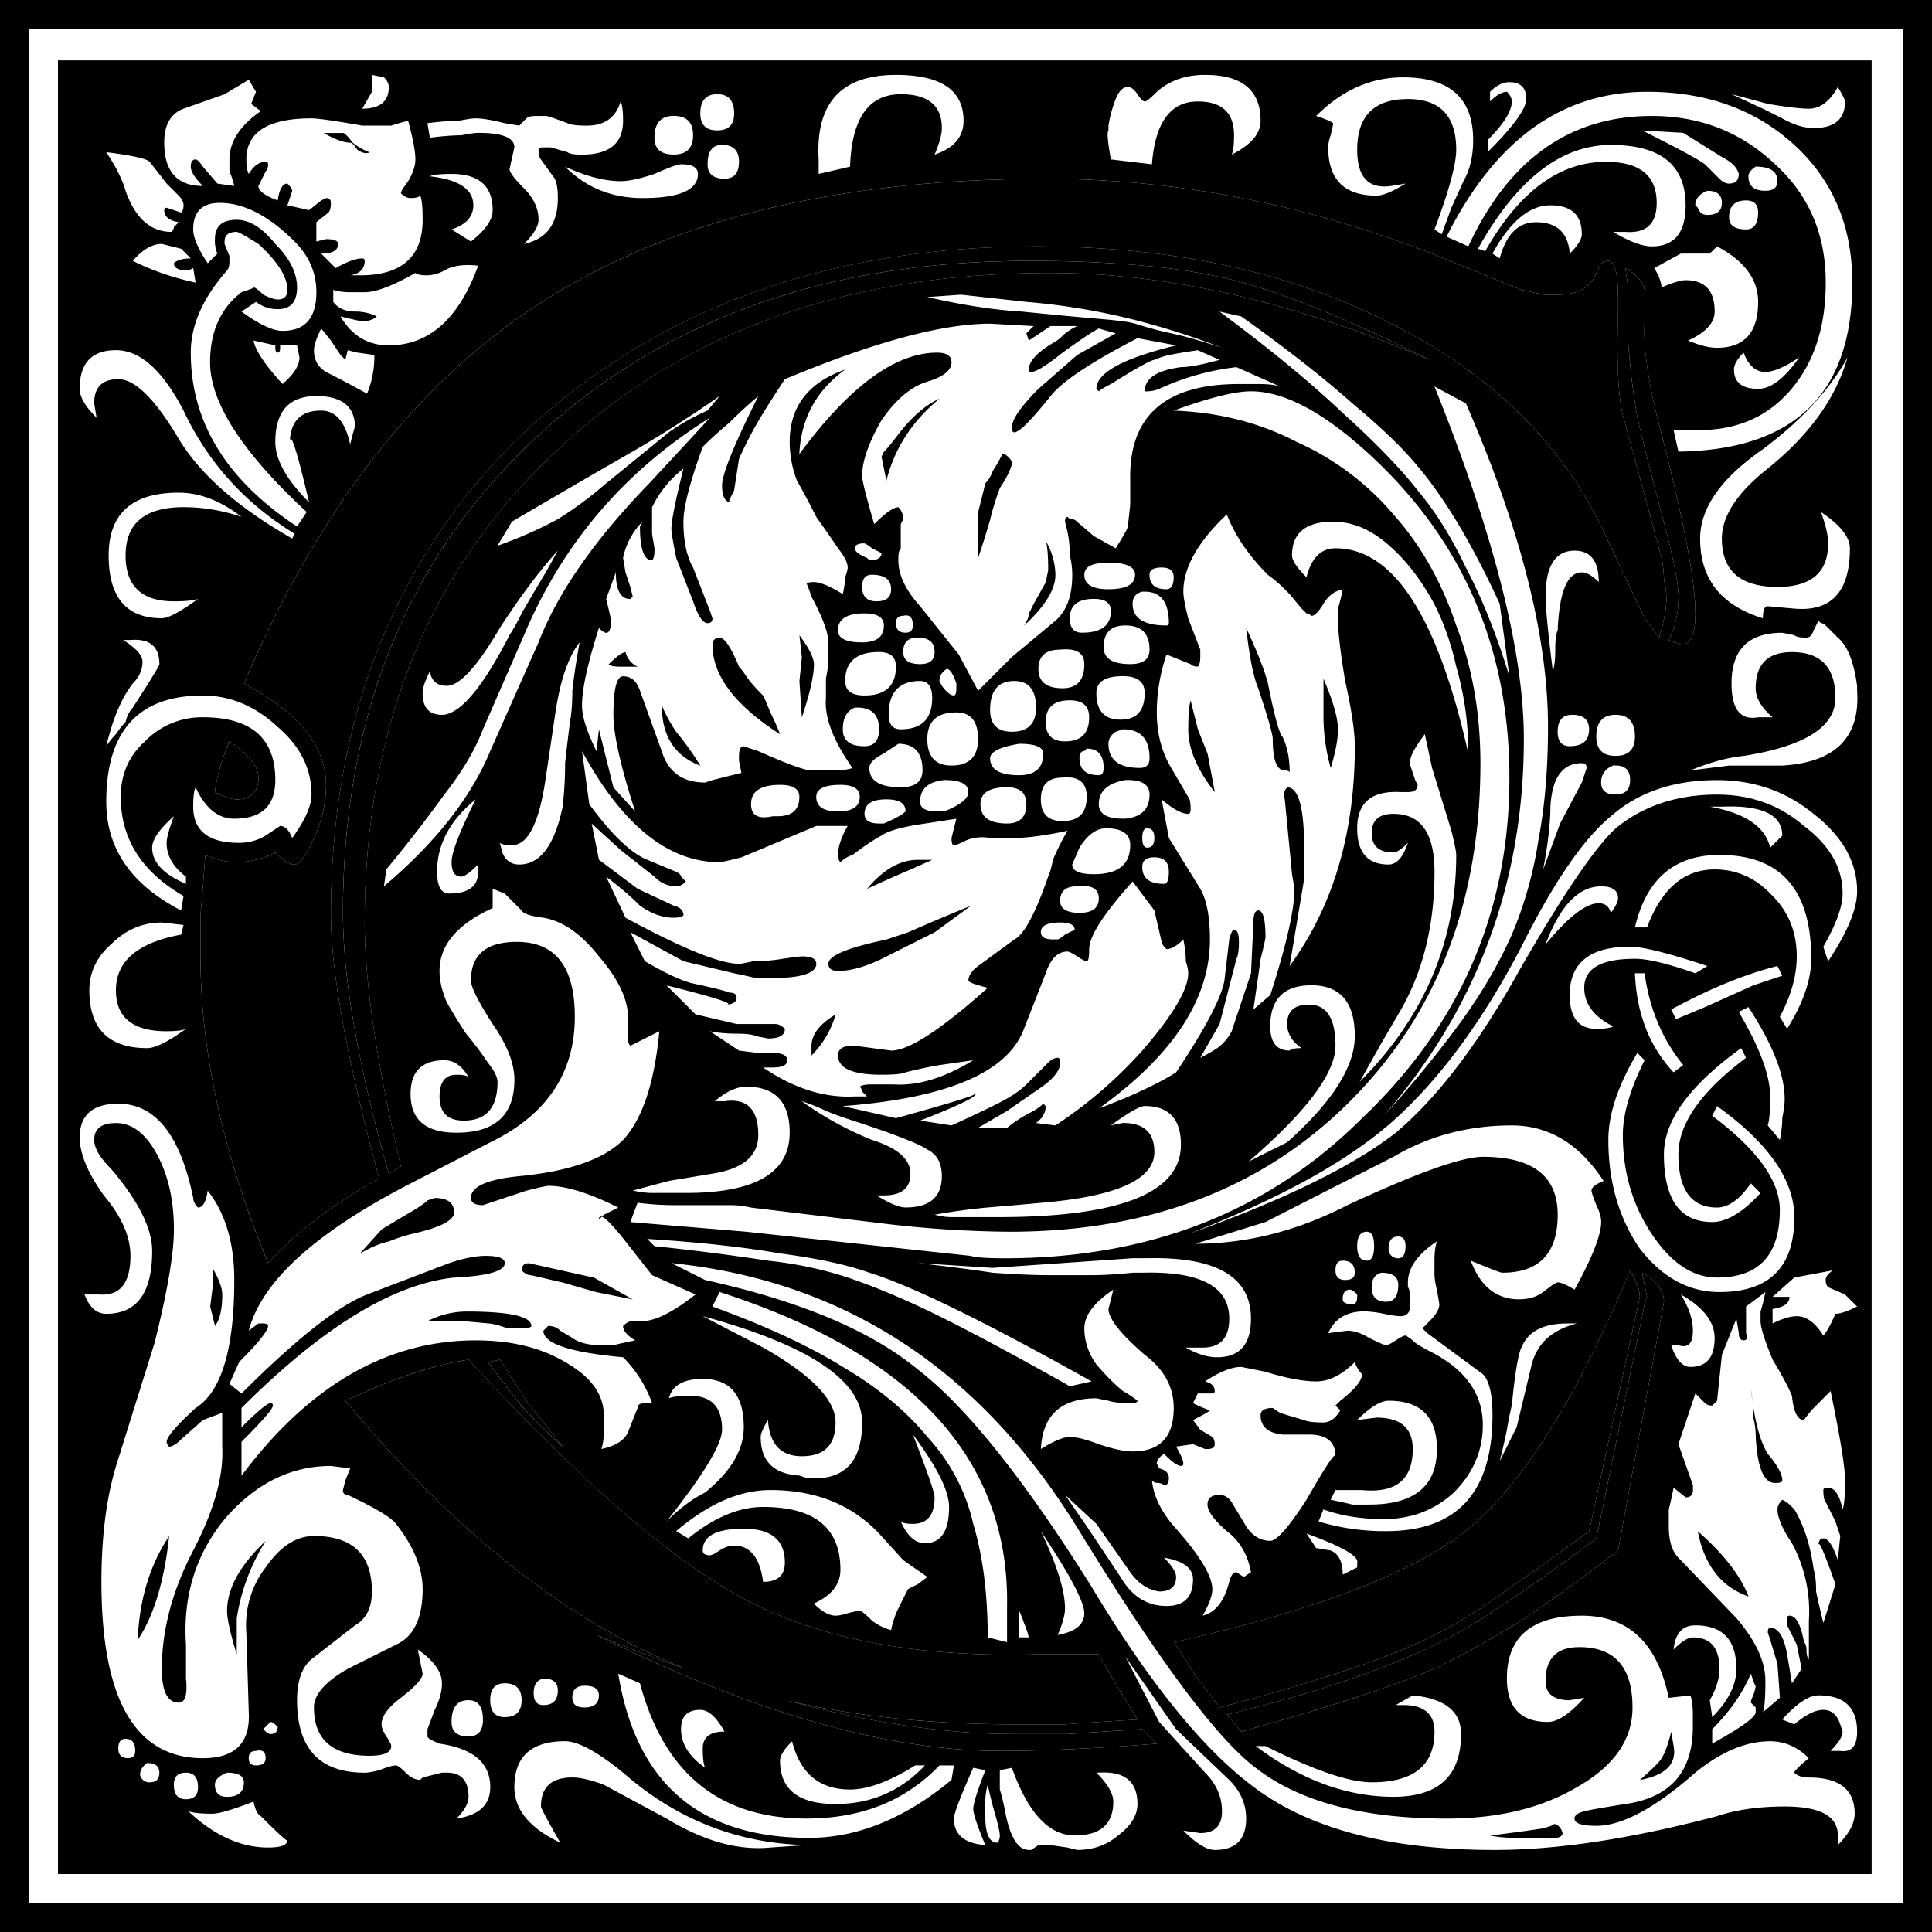 <svg xmlns="http://www.w3.org/2000/svg" viewBox="0 0 500 500">
  <path class="letter" d="M 66.87 201.25 C 66.87 205.01 64.99 206.88 61.25 206.88 C 59.99 206.88 58.12 206.25 55.62 205 C 56.04 201.26 57.29 196.88 59.37 191.88 C 64.37 195.21 66.87 198.34 66.87 201.25 Z M 192.49 413.77 C 212.07 424.19 237.28 428.98 268.12 428.14 L 284.37 428.14 L 289.37 436.89 C 291.129 439.542 292.797 442.254 294.37 445.02 C 287.28 445.44 281.03 445.85 275.62 446.27 L 263.12 446.27 C 241.314 446.27 221.55 444.224 203.833 440.133 C 225.283 445.892 244.835 448.77 262.49 448.77 L 276.24 448.77 C 282.08 448.35 288.54 447.94 295.62 447.52 L 295.63 447.52 L 299.38 451.27 C 283.55 452.52 270 453.14 258.75 453.14 C 229.58 453.14 194.79 443.14 154.37 423.14 C 162.298 426.391 170.021 429.333 177.541 431.966 C 173.646 430.402 169.879 428.71 166.24 426.89 C 139.99 413.98 114.36 392.52 89.36 362.52 C 101.86 356.69 112.49 353.14 121.24 351.89 C 149.99 383.14 173.74 403.77 192.49 413.77 Z M 303.75 425.02 C 340.84 416.69 366.25 406.89 380 395.64 C 394.18 383.97 408.13 361.69 421.88 328.77 C 423.55 331.69 424.38 333.98 424.38 335.64 L 411.26 396.27 C 403.34 402.1 396.05 407.31 389.38 411.89 C 383.667 416.142 377.605 419.906 371.26 423.14 C 360.83 428.56 342.3 434.81 315.63 441.9 C 313.55 438.97 311.46 436.27 309.38 433.77 C 307.71 430.85 305.84 427.94 303.76 425.02 Z M 430.63 336.89 L 418.75 401.27 C 409.59 408.35 401.25 414.39 393.75 419.39 C 386.25 423.98 379.59 427.73 373.75 430.65 C 364.17 435.23 346.67 441.06 321.25 448.15 L 317.5 443.77 C 329.17 440.85 338.75 438.15 346.25 435.65 C 353.452 433.262 360.543 430.549 367.5 427.52 C 374.508 424.412 381.205 420.645 387.5 416.27 C 396.244 410.516 404.792 404.469 413.13 398.14 L 425.63 337.52 L 426.25 335.64 L 425 329.39 C 428.75 331.48 430.63 333.98 430.63 336.89 Z M 51.88 247.52 L 51.88 236.89 C 52.3 232.31 52.71 227.1 53.13 221.27 C 56.05 222.52 58.75 223.14 61.25 223.14 C 64.733 223.104 68.159 222.247 71.25 220.64 C 73.34 222.73 75 223.77 76.25 223.77 C 77.08 223.77 78.13 222.73 79.38 220.64 C 82.71 214.81 84.38 208.98 84.38 203.14 C 84.38 193.14 77.3 184.39 63.13 176.89 C 82.71 131.06 108.75 97.94 141.25 77.52 C 174.18 56.69 217.3 46.27 270.63 46.27 C 303.97 46.27 337.3 52.73 370.63 65.64 L 393.76 75.02 C 395.84 75.44 397.72 75.85 399.38 76.27 L 403.13 76.27 C 407.71 76.27 410.84 74.81 412.51 71.89 L 413.76 69.39 C 414.18 68.14 415.01 67.52 416.26 67.52 C 417.93 67.52 418.76 70.85 418.76 77.52 L 418.76 80.64 C 418.34 93.56 418.76 102.52 420.01 107.52 L 430.01 144.39 C 430.43 146.48 430.63 148.35 430.63 150.02 C 431.06 151.69 431.26 153.35 431.26 155.02 C 431.26 157.52 430.64 160.85 429.39 165.02 L 425.64 160.02 L 415.01 137.52 C 404.18 114.6 385.84 96.69 360.01 83.77 C 334.18 70.44 303.55 63.77 268.14 63.77 C 214.39 63.77 170.22 79.81 135.64 111.89 C 102.3 143.98 85.64 185.64 85.64 236.89 C 85.64 251.48 89.8 274.19 98.14 305.02 C 92.688 307.958 87.463 311.301 82.51 315.02 C 77.74 318.519 73.341 322.496 69.38 326.89 C 57.71 298.56 51.88 272.1 51.88 247.52 Z M 88.75 236.27 C 88.75 185.85 105 145.23 137.5 114.39 C 170.42 83.14 213.34 67.52 266.25 67.52 C 276.264 67.467 286.275 67.884 296.25 68.77 C 304.042 69.446 311.773 70.699 319.38 72.52 C 332.3 75.85 349.17 82.73 370.01 93.14 C 335.01 78.14 302.3 70.64 271.88 70.64 C 218.55 70.64 175.63 86.27 143.13 117.52 C 110.63 148.35 94.38 188.77 94.38 238.77 C 94.38 254.19 97.5 275.23 103.76 301.89 L 100.63 303.77 C 92.71 275.86 88.75 253.36 88.75 236.27 Z M 126.25 352.52 L 129.38 351.9 C 131.46 355.23 133.75 358.78 136.25 362.52 C 139.17 366.28 142.3 370.23 145.63 374.4 C 141.46 370.65 137.71 366.9 134.38 363.15 C 131.642 359.631 128.935 356.087 126.26 352.52 Z M 425.64 76.91 L 425.64 83.16 C 425.23 89 426.27 97.12 428.77 107.54 C 435.44 132.96 438.77 150.04 438.77 158.79 C 438.77 164.21 437.52 166.91 435.02 166.91 C 435.44 166.91 434.4 166.5 431.9 165.66 C 433.56 162.33 434.4 158.58 434.4 154.41 C 434.4 150.66 432.73 142.75 429.4 130.66 C 427.425 123.185 425.548 115.684 423.77 108.16 C 422.52 101.08 421.69 94 421.27 86.91 L 421.27 73.79 L 420.64 69.41 C 424.39 71.5 426.06 74 425.64 76.91 Z" />
  <path d="M146.86 619.79v-500h500v500h-500m7.5-7.5h485v-485h-485v485m7.5-7.5V135.41h469.38v469.38H161.86m213.12-341.88-2.5-1.25a7.33 7.33 0 0 0-1.88-1.25c-1.66 0-2.5.42-2.5 1.25 0 .83 1.05 1.67 3.13 2.5l.63.62c2.08 0 3.12-.62 3.12-1.87m-2.5 5.62c-1.67 0-2.5 1.05-2.5 3.13 0 2.5 1.25 3.75 3.75 3.75s3.75-1.04 3.75-3.13c0-2.5-1.67-3.74-5-3.75m-1.88 10c-4.58 0-6.87 1.46-6.87 4.38 0 2.08 2.08 3.13 6.25 3.12 3.75 0 5.62-1.45 5.63-4.37 0-2.08-1.67-3.12-5-3.13m10 .63c-1.25 0-1.88.62-1.88 1.87 0 1.67.83 2.5 2.5 2.5 1.25 0 1.87-.62 1.88-1.87 0-2.08-.84-2.92-2.5-2.5m3.75 5.62c-2.5 0-3.76 1.25-3.75 3.75 0 2.09 1.45 3.13 4.37 3.13 2.5 0 3.75-1.04 3.75-3.13 0-2.5-1.46-3.74-4.38-3.75m-10 3.75c-5.83 0-8.75 2.5-8.75 7.5 0 2.5 1.67 3.76 5 3.75 5.42 0 8.13-2.5 8.13-7.5 0-2.5-1.46-3.74-4.38-3.75m17.5 4.38c-1.25.83-1.87 1.88-1.87 3.12l.63 1.25c1.25 1.67 2.29 2.5 3.12 2.5.42 0 .63-.62.63-1.87v-1.25c-.84-2.5-1.67-3.75-2.5-3.75m-6.88 3.12c-5.42 0-8.13 2.92-8.13 8.75 0 2.5 1.05 3.76 3.13 3.75 5.42 0 8.12-2.7 8.13-8.12 0-2.92-1.05-4.37-3.13-4.38m-16.88 6.88c-2.08.83-3.12 2.7-3.12 5.62s1.87 4.38 5.63 4.38c2.5 0 3.74-1.46 3.75-4.38 0-3.74-1.88-5.62-5.63-5.62h-.63m26.25 1.25c-5 0-7.5 2.3-7.5 6.87 0 4.59 2.09 6.88 6.25 6.88 4.59 0 6.88-2.3 6.88-6.88s-1.88-6.87-5.63-6.87m-15 8.12-3.75 2.5c-2.5 1.25-3.75 2.5-3.75 3.75 0 3.34 2.71 5 8.13 5 3.75 0 5.62-1.45 5.63-4.37 0-4.58-2.09-6.87-6.25-6.88m-30.63 10.63c-5 0-7.5 1.67-7.5 5 0 2.92 1.87 3.96 5.63 3.12h1.25c3.74 0 5.62-1.66 5.62-5 0-2.08-1.67-3.12-5-3.12m15.63 0c-4.17 0-6.26 1.04-6.25 3.12 0 2.5 1.87 3.76 5.62 3.75 3.75 0 5.62-1.25 5.63-3.75 0-2.08-1.67-3.12-5-3.12m11.87 3.75c-3.75 0-5.63 1.25-5.63 3.75 0 1.67 1.25 2.5 3.75 2.5h1.25c2.92-1.25 4.8-2.3 5.63-3.13 0-2.08-1.67-3.12-5-3.12m15-5c-4.17.42-6.25 2.3-6.25 5.62 0 1.67 1.46 2.5 4.38 2.5h1.87c4.17-1.66 6.25-3.33 6.25-5 0-2.08-2.08-3.12-6.25-3.12m42.5-56.25c-4.17 0-6.25 1.04-6.25 3.12 0 2.5 2.08 3.76 6.25 3.75 4.58 0 6.87-1.25 6.88-3.75 0-2.08-2.3-3.12-6.88-3.12m13.75 1.25c-2.08 0-3.13.62-3.13 1.87 0 2.5 1.46 3.76 4.38 3.75 1.25 0 1.87-1.04 1.88-3.12 0-1.67-1.05-2.5-3.13-2.5m1.88 14.37c0-5.41-2.09-8.12-6.25-8.12h-.63c-1.67.42-2.5 1.46-2.5 3.12 0 3.76 2.92 5.63 8.75 5.63.42 0 .63-.2.63-.63m-19.38-6.25c-4.17 0-6.25 1.67-6.25 5 0 2.5 1.04 3.76 3.13 3.75 5 0 7.5-1.87 7.5-5.62 0-2.08-1.46-3.12-4.38-3.13m8.13 6.88c-3.76 0-5.63 1.88-5.63 5.62 0 2.92 2.3 4.38 6.88 4.38 3.33 0 5-1.25 5-3.75 0-4.17-2.09-6.25-6.25-6.25m-16.88 6.25c-3.75 0-5.63 1.67-5.63 5s2.09 5 6.25 5c3.75 0 5.63-2.08 5.63-6.25 0-2.92-2.08-4.17-6.25-3.75m16.25 6.87c-4.58 0-6.88 1.46-6.88 4.38 0 4.58 2.09 6.88 6.25 6.87 4.17 0 6.25-2.29 6.25-6.87 0-2.92-1.87-4.37-5.62-4.38m-28.13 1.25c-4.16 0-6.25 2.5-6.25 7.5 0 3.76 1.88 5.63 5.63 5.63 4.17 0 6.25-2.08 6.25-6.25 0-4.58-1.88-6.87-5.63-6.88m14.38 5c-4.17 0-6.25 1.88-6.25 5.63 0 3.33 1.67 5 5 5 4.17 0 6.25-2.08 6.25-6.25 0-2.92-1.67-4.37-5-4.38m11.88 8.13c-1.25.83-1.88 1.88-1.88 3.12 0 4.17 2.7 6.26 8.13 6.25 1.66 0 2.5-.83 2.5-2.5 0-5-2.3-7.5-6.88-7.5l-1.88.63m-25 3.12c-5 .84-7.5 2.09-7.5 3.75 0 2.92 2.5 4.38 7.5 4.38 4.17 0 6.25-1.87 6.25-5.63 0-1.66-2.08-2.5-6.25-2.5m16.88 1.88c-.83 0-1.25.62-1.25 1.87 0 2.92 1.67 4.38 5 4.38.83 0 1.25-.63 1.25-1.88 0-3.33-1.46-5-4.38-5l-.62.63m-20 9.37c-4.58 0-6.88 1.46-6.88 4.38 0 3.33 2.3 5 6.88 5 3.33 0 5-1.67 5-5 0-2.92-1.67-4.37-5-4.38m14.38-2.5c-3.76 0-5.63 1.88-5.63 5.63s1.87 5.63 5.63 5.62c4.16 0 6.24-2.08 6.25-6.25 0-3.74-2.09-5.41-6.25-5m16.25.63c-4.59.83-6.88 2.92-6.88 6.25 0 2.5 2.08 3.75 6.25 3.75h.63c4.16-.42 6.24-2.5 6.25-6.25 0-2.5-1.88-3.75-5.63-3.75h-.63m-11.87 17.5-1.88 4.37c0 1.67 1.88 2.5 5.63 2.5 6.25 0 9.37-2.5 9.38-7.5 0-2.91-2.09-4.37-6.25-4.37-2.5 0-4.8 1.67-6.88 5m17.5-5c-.83 0-1.25.83-1.25 2.5s.42 2.5 1.25 2.5c1.25 0 1.87-.83 1.88-2.5 0-1.67-.63-2.5-1.88-2.5m1.88 7.5c-2.09 0-3.13.83-3.13 2.5 0 2.92 1.87 4.38 5.63 4.37.83 0 1.25-1.04 1.25-3.12 0-2.5-1.25-3.75-3.75-3.75m-20 7.5c-2.92 0-4.38 1.25-4.38 3.75 0 2.08 1.67 3.13 5 3.12 3.33 0 5-1.25 5-3.75s-1.88-3.54-5.63-3.12m-4.37 9.37c-3.33 0-5 .84-5 2.5 0 1.25 1.04 1.88 3.13 1.88h1.25a7.29 7.29 0 0 0 1.87-1.25l2.5-1.25c0-1.25-1.25-1.87-3.75-1.88m-100-208.75c-3.33 0-5 1.88-5 5.63 0 2.92 1.67 4.38 5 4.37 3.33 0 5-1.66 5-5 0-3.33-1.67-5-5-5m11.25-5.62c-2.92 0-4.38 1.67-4.38 5 0 2.92 1.46 4.38 4.38 4.37 2.92 0 4.37-1.45 4.38-4.37 0-3.33-1.46-5-4.38-5m1.25 13.12c-2.5 0-3.75 1.67-3.75 5 0 2.5 1.46 3.76 4.38 3.75 2.5 0 3.74-1.45 3.75-4.37 0-2.92-1.46-4.37-4.38-4.38m267.5 5.63c-1.25.83-1.88 1.67-1.88 2.5 0 2.5 1.46 3.75 4.38 3.75 2.08 0 3.12-.83 3.13-2.5 0-2.5-1.88-3.75-5.63-3.75m-2.5 8.75c-2.92 0-4.38 1.46-4.38 4.37 0 2.09 1.46 3.13 4.38 3.13 2.08 0 3.12-1.46 3.13-4.38 0-2.08-1.05-3.12-3.13-3.12m-10-2.5c-2.08.83-3.13 2.08-3.13 3.75l.63.62c.42 1.25 1.25 1.88 2.5 1.88 2.5 0 3.75-1.04 3.75-3.13 0-2.08-1.25-3.12-3.75-3.12m-35 135.62c-2.5 0-3.75 1.46-3.75 4.38 0 2.5 1.04 3.75 3.13 3.74 3.33 0 5-1.45 5-4.37 0-2.5-1.46-3.75-4.38-3.75m11.25 0c-3.33 0-5 1.88-5 5.63 0 3.33 1.67 5 5 5s5-1.67 5-5c0-3.75-1.67-5.63-5-5.63m-.63 13.13c-2.08.83-3.12 2.29-3.12 4.37s1.25 3.13 3.75 3.13 3.75-1.26 3.75-3.76-1.25-3.74-3.75-3.75h-.63M333.1 222.28a317.58 317.58 0 0 1-22.5 14.37c-8.75 5-19.16 11.05-31.25 18.13l-3.75 6.25a109.72 109.72 0 0 0 15.63-6.88 97.65 97.65 0 0 0 11.88-8.75l16.87-13.75a56.96 56.96 0 0 1 10-5.62l3.13-3.75m-2.5 5.62c-22.09 13.75-38.13 32.5-48.13 56.25l-10.63 24.38c-2.08 5.42-5.41 11.04-10 16.88a360.86 360.86 0 0 1-15 19.37l-.62 4.38c13.33-11.26 22.5-22.92 27.5-35l12.5-28.13c5-12.92 14.58-26.67 28.75-41.25l15.63-16.88m-39.38 34.38c-4.58 5-9.58 11.67-15 20-5.83 10-10.42 15-13.75 15-2.5 0-3.96-1.25-4.38-3.75-1.25 2.5-1.87 4.38-1.87 5.63 0 3.75 1.67 5.62 5 5.62 4.58 0 10.42-6.87 17.5-20.63a55.7 55.7 0 0 0 3.13-5.62c1.66-2.92 3.74-6.46 6.25-10.63l3.12-5.62m-21.25 64.38c-6.67 5.41-10 11.66-10 18.74 0 3.76 1.04 5.63 3.13 5.63 5 0 7.5-1.87 7.5-5.63v-1.87c-2.09 2.08-3.55 3.13-4.38 3.13-1.67 0-2.5-1.26-2.5-3.76s2.08-7.91 6.25-16.25m26.88-40.62c-2.92 3.75-5 9.8-6.25 18.13l-2.5 16.87c-1.67 11.67-4.59 17.5-8.75 17.5-1.67 0-2.71-.2-3.13-.63l.63 2.5c.83 2.09 2.29 3.13 4.37 3.13 5.42 0 9.17-5 11.25-15 .42-3.75.63-7.5.63-11.25.41-3.75.83-7.3 1.25-10.63.41-2.08.62-4.79.62-8.12.42-3.75 1.04-7.92 1.88-12.5m13.75 141.88c2.08.42 3.74.62 5 .62h8.75c17.91 0 26.87-5.2 26.87-15.62 0-7.92-3.75-11.88-11.25-11.88-2.5 0-5.2 1.25-8.13 3.75h2.5c5.84-.83 8.75 2.09 8.75 8.75 0 5.42-3.95 8.76-11.87 10l-11.25 1.88-9.38 2.5m43.75-23.13a86.28 86.28 0 0 0 18.13 10c6.67 2.09 10 5 10 8.75 0 3.76-2.3 5.63-6.88 5.63h-1.87c3.33 2.08 5.83 3.13 7.5 3.12 6.25 0 9.37-2.7 9.38-8.12 0-3.33-1.25-5.62-3.75-6.88-2.5-1.66-9.59-4.37-21.25-8.12a95.25 95.25 0 0 1-5-1.88 48.65 48.65 0 0 0-6.25-2.5m34.37 29.38c1.67.42 3.12.62 4.38.62H404.98c31.67 0 47.5-6.24 47.5-18.75 0-6.66-3.13-10-9.38-10-1.25 0-4.16 1.67-8.75 5l3.13-.62c5.42 0 8.12 2.5 8.13 7.5 0 7.08-9.59 11.46-28.75 13.12-4.59.42-9.38.84-14.38 1.25-4.58.42-9.17 1.05-13.75 1.88m81.25-13.75 10-5c11.67-10.42 17.5-19.58 17.5-27.5 0-8.75-3.75-13.13-11.25-13.13-7.08 0-10.63 3.55-10.63 10.63 0 4.17 1.67 6.25 5 6.25.42-.42 1.46-.63 3.13-.63-2.5-1.66-3.75-3.74-3.75-6.25 0-3.33 1.87-5 5.63-5 4.58 0 6.87 3.55 6.87 10.63 0 7.08-7.5 17.08-22.5 30m28.75-20.63c16.67-16.66 25-36.25 25-58.75 0-.83-.42-2.91-1.25-6.25l-5-16.25-1.88-8.75c-2.5 3.34-3.75 5.63-3.75 6.88v1.25l1.25 3.75.63 1.25c0 1.25-.83 1.88-2.5 1.87h-1.88c-7.5-.41-11.25 2.71-11.25 9.38 0 6.25 2.71 9.38 8.13 9.37 2.08 0 3.75-1.87 5-5.62-1.67 1.67-2.92 2.5-3.75 2.5-3.75 0-5.63-1.67-5.63-5s1.88-5 5.63-5c7.08 0 10.63 5 10.63 15 0 14.17-3.13 26.46-9.38 36.87l-4.38 7.5-5.62 10m-76.25 106.88 5.63 8.13 8.75 13.13c2.91 5 6.87 7.5 11.87 7.5 4.58 0 6.87-2.3 6.88-6.88 0-2.92-2.5-4.8-7.5-5.63 2.08 2.09 3.12 3.76 3.12 5 0 2.5-1.46 3.76-4.38 3.75-2.91-.41-5.41-2.08-7.5-5l-8.75-12.5-8.12-7.5m-6.25 9.38c4.17 8.75 6.25 15.42 6.25 20 0 1.67-.63 3.96-1.88 6.88 4.59-.84 6.88-2.71 6.88-5.63s-3.75-10-11.25-21.25m-5.63 20.63v6.87h2.5a19.37 19.37 0 0 0-1.25-3.75c-.41-1.25-.83-2.3-1.25-3.13m-77.5-82.5-1.87 3.75c13.75 5 25 10.21 33.75 15.63 9.17 5.42 16.46 11.46 21.88 18.12a48.96 48.96 0 0 1 11.87 22.5c2.5 8.34 3.75 18.13 3.75 29.38l5 1.25v-8.75c.83-38.33-23.96-65.63-74.38-81.88m-4.37 6.25 15.63 8.13c12.5 7.08 18.75 13.54 18.75 19.37 0 5.84-2.92 8.76-8.75 8.75-5.42 0-8.34-3.12-8.75-9.37-1.25 2.08-1.88 3.54-1.88 4.37 0 6.26 3.33 9.59 10 10l1.88.63c9.58.83 14.37-3.96 14.37-14.38 0-10.83-13.75-20-41.25-27.5m-9.38 53.13a46.92 46.92 0 0 1 5-4.38 32.82 32.82 0 0 1 5-3.12c6.67-5.42 10-11.04 10-16.88 0-8.33-3.54-12.5-10.62-12.5-5 0-7.92 1.67-8.75 5 .83-.41 2.7-.62 5.63-.62 5.41 0 8.12 2.92 8.12 8.75 0 3.75-4.8 11.67-14.38 23.75m2.5 2.5 3.13 1.88c6.67-5.42 13.13-8.13 19.38-8.13 13.33 0 20 5.42 20 16.25 0 3.75-2.3 6.67-6.88 8.75 2.08 2.08 3.96 3.13 5.63 3.13.83 0 1.87-.21 3.12-.63 1.67-.42 2.7-.63 3.13-.63.41 0 1.45.84 3.12 2.5a14.07 14.07 0 0 0 5 2.5 22.29 22.29 0 0 1 1.88-5.62l2.5-5 2.5-1.25 2.5-1.88-6.25-4.37-6.25-6.88c-7.09-7.5-16.46-11.25-28.13-11.25-7.92 0-16.04 3.55-24.38 10.63m22.5 13.13c3.75 0 5.63-1.67 5.63-5 0-5.84-3.54-8.75-10.63-8.75-7.08 0-10.62 1.87-10.62 5.62 0 .83.63 1.25 1.88 1.25.41 0 1.25-.42 2.5-1.25s2.5-1.25 3.75-1.25c4.16 0 6.66 3.13 7.5 9.38m38.75-38.13c3.74 9.58 5.62 15 5.62 16.25 0 4.58-1.88 6.88-5.63 6.87-1.66 0-2.7-.2-3.12-.62 1.67 3.75 3.75 5.63 6.25 5.63 4.17 0 6.25-3.13 6.25-9.38 0-4.17-3.13-10.42-9.38-18.75m-173.75-237.5c-5.41-4.17-10.83-6.25-16.24-6.25-12.09 0-18.13 5.42-18.13 16.25s4.58 16.25 13.75 16.25c1.67 0 4.8-1.67 9.38-5-1.25.42-3.34.62-6.25.62-8.34 0-12.5-3.95-12.5-11.87 0-8.33 5-12.5 15-12.5 5 0 10 .83 15 2.5m-15.63 101.88.63-3.75c-10.84-6.25-16.25-14.8-16.25-25.63 0-5.83 2.08-10.62 6.25-14.37a20.46 20.46 0 0 1 15-6.25c12.5 0 18.75 5.42 18.75 16.25 0 6.67-3.55 10-10.63 10-4.17 0-7.5-2.7-10-8.13-.42.84-.62 2.5-.62 5 0 6.26 3.95 9.38 11.87 9.38 2.5 0 4.8-.63 6.88-1.88l3.75-2.5c1.25 0 2.29 1.05 3.12 3.13 3.33-4.58 5-8.33 5-11.25 0-6.67-2.92-12.5-8.75-17.5-5.83-5.42-12.3-8.12-19.37-8.13-16.67 0-25 9.17-25 27.5 0 12.09 6.45 21.46 19.37 28.13m12.5-43.75c-2.08 5-3.33 9.38-3.75 13.12 2.5 1.25 4.37 1.88 5.63 1.88 3.74 0 5.62-1.87 5.62-5.63 0-2.91-2.5-6.04-7.5-9.37m-11.25 36.87v-1.87c-3.33-2.5-5-5.42-5-8.75 0-1.25.63-3.54 1.88-6.88-3.76 3.34-5.63 6.05-5.63 8.13 0 3.75 2.92 6.88 8.75 9.37m-20.62-35.62c.83-1.25 1.66-2.3 2.5-3.13.83-1.25 1.66-2.29 2.5-3.12a7.94 7.94 0 0 1 1.87-3.75c4.58-7.08 6.87-10.83 6.88-11.25 0-4.58-2.5-6.67-7.5-6.25h-1.88c3.33 2.08 5 3.96 5 5.62 0 2.09-.83 3.96-2.5 5.63-2.92 3.75-5.2 9.17-6.87 16.25m20 46.25-5.63-.63c-5 0-9.38 1.88-13.12 5.63-3.76 3.33-5.63 7.3-5.63 11.87 0 10 5 15 15 15 2.08 0 5.42-1.66 10-5-.83.42-2.5.63-5 .63-8.75 0-13.12-3.54-13.12-10.63 0-7.5 5.62-12.29 16.87-14.37l.63-2.5m1.25 229.38c6.66 6.25 13.54 9.38 20.62 9.38 3.33 0 5-.63 5-1.88 0 .42-2.3-1.67-6.87-6.25-.84-.42-1.46-1.67-1.88-3.75-5.42 2.08-8.96 3.13-10.62 3.13-2.92 0-5-.21-6.25-.63m96.25 8.13c-3.34-5.84-5-8.96-5-9.38 0-5 2.7-7.5 8.12-7.5 2.08 0 4.8.63 8.13 1.88l16.25 8.75c9.58 5.83 18.54 8.33 26.87 7.5l9.38-.63c-17.92-.42-33.75-6.67-47.5-18.75-6.67-5.42-11.67-8.13-15-8.13-8.76 0-13.13 3.96-13.13 11.88 0 5.83 3.96 10.63 11.88 14.38m15-43.75c4.58 28.33 21.04 42.5 49.37 42.5 12.5 0 24.8-5 36.88-15l.62-3.75h-3.75c-8.75 9.16-20.2 13.75-34.38 13.75-22.5 0-36.87-11.67-43.12-35l-5.63-2.5m22.5 24.37c-.41-.83-.62-2.5-.62-5 0-2.92 1.87-4.38 5.63-4.38-2.09-3.75-4.17-5.62-6.25-5.62-3.34 0-5 1.67-5 5 0 3.75 2.08 7.08 6.25 10m22.5-6.88c-2.09 2.09-3.13 3.75-3.13 5 0 7.5 4.8 11.25 14.38 11.25 9.16 0 16.87-3.33 23.12-10h-2.5c-6.67 4.17-12.3 6.25-16.88 6.25-7.91 0-12.91-4.16-15-12.5m46.88 6.88c-3.33 7.5-5 11.88-5 13.13 0 4.16 2.7 6.45 8.13 6.87-2.09-5-3.13-8.13-3.13-9.38s1.04-4.58 3.13-10l-3.13-.62m3.75 4.38a16.24 16.24 0 0 0-.63 5v3.12c0 4.58 1.05 6.88 3.13 6.88.42-.42.63-1.05.63-1.88 0-.83-.42-2.7-1.25-5.63a97.58 97.58 0 0 1-1.88-7.5m3.13-3.75v5.01c.41 1.25.83 2.91 1.25 5 1.25 7.08 3.33 10.62 6.25 10.62h.62l1.88-1.25h3.12l4.38.63 2.5.62c4.16 0 7.7-1.25 10.62-3.75 3.33-2.5 5-5.2 5-8.13 0-5.83-3.33-8.54-10-8.12h-.63c2.92 2.92 4.38 5.42 4.38 7.5 0 5.83-3.33 8.75-10 8.75s-12.08-5.83-16.25-17.5l-3.13.63m66.25-6.25c11.67 8.75 23.55 13.12 35.63 13.12 11.67 0 17.5-5.42 17.5-16.25 0-5.83-4.17-9.17-12.5-10l-4.38 2.5h1.88c5.42 0 8.12 2.3 8.13 6.88 0 8.75-5.42 13.12-16.25 13.12-5.84 0-15-3.13-27.5-9.38h-2.5m117.5-243.12c9.16 1.67 14.37 5.21 15.62 10.63l3.13-3.13c0-5.41-5.21-7.91-15.63-7.5h-3.13m35.63-116.25c-4.58 8.34-11.88 16.25-21.88 23.75-10.83 7.5-16.25 15.21-16.25 23.13 0 10.42 5.42 17.3 16.25 20.62 0-2.08.42-3.12 1.25-3.12l6.88.62c9.58.84 14.38-4.37 14.38-15.62 0-2.92-2.5-6.04-7.5-9.38 1.25 3.34 1.87 6.05 1.87 8.13 0 7.5-4.38 11.25-13.13 11.25-9.58 0-14.37-4.17-14.37-12.5 0-5.83 3.96-11.88 11.88-18.13 10.83-8.74 17.7-18.33 20.62-28.75M496.23 453.55c-1.25 0-1.88.84-1.88 2.5 0 .84.84 1.25 2.5 1.25.84 0 1.25-.62 1.25-1.87v-.63c-.83-.83-1.45-1.25-1.87-1.25m-1.88-7.5c-1.25 0-1.87.84-1.87 2.5 0 1.67.83 2.5 2.5 2.5s2.5-.62 2.5-1.87c0-2.08-1.04-3.12-3.13-3.13m10 3.13c-1.66.42-2.5 1.67-2.5 3.75 0 2.5 1.25 3.75 3.75 3.75 2.09 0 3.13-1.46 3.13-4.38 0-2.08-1.46-3.12-4.38-3.12m-3.75-10.63c-1.66 0-2.5 1.25-2.5 3.75s.84 3.76 2.5 3.75c1.25 0 1.88-1.25 1.88-3.75s-.63-3.74-1.88-3.75m8.13 1.25c-1.67 0-2.5 1.05-2.5 3.13v.62c.42 1.25 1.25 1.88 2.5 1.88s1.87-1.04 1.88-3.13c0-1.66-.63-2.5-1.88-2.5m-329.38 130c-1.25 0-1.88.84-1.87 2.5 0 1.67.83 2.5 2.5 2.5 1.25 0 1.87-.62 1.87-1.87 0-2.08-.83-3.13-2.5-3.13m5.63 6.25c-1.25.84-1.88 1.88-1.88 3.13.42 1.25 1.25 1.88 2.5 1.88 1.67 0 2.5-.84 2.5-2.5 0-1.67-1.04-2.5-3.12-2.5m10 2.5c-2.09 0-3.13 1.04-3.13 3.12 0 2.5 1.04 3.75 3.13 3.75 2.08 0 3.12-1.04 3.12-3.13 0-2.5-1.04-3.75-3.12-3.75m10.62 0c-2.08.84-3.13 1.88-3.12 3.13 0 2.08 1.04 3.13 3.12 3.13 2.92 0 4.37-1.25 4.38-3.75 0-1.67-1.46-2.5-4.38-2.5m7.5-5.63c-1.25 0-1.88.63-1.87 1.88 0 1.25.62 1.87 1.87 1.87 1.67 0 2.5-.63 2.5-1.88 0-1.66-.83-2.29-2.5-1.87m3.75-7.5-1.87 1.88c.83.83 1.45 1.25 1.87 1.25 1.25 0 1.87-.63 1.88-1.88-.84-.83-1.46-1.25-1.88-1.25m51.25-5.63c-2.92 0-4.38 1.88-4.38 5.63 0 2.5 1.46 3.75 4.38 3.75 2.5 0 3.75-1.46 3.75-4.38 0-3.33-1.25-5-3.75-5m9.38-4.37c-2.5 0-3.76 1.46-3.75 4.38 0 2.91 1.25 4.37 3.75 4.37 2.91 0 4.37-1.46 4.37-4.38 0-2.91-1.46-4.37-4.38-4.37m10-1.25c-1.66.42-2.5 1.67-2.5 3.75s.84 3.13 2.5 3.13c2.5 0 3.75-1.25 3.75-3.75 0-2.09-1.25-3.13-3.75-3.13m10.63 1.88c-2.08 0-3.13 1.04-3.13 3.12 0 1.67 1.05 2.5 3.13 2.5 2.5 0 3.75-1.04 3.75-3.13 0-1.66-1.25-2.5-3.75-2.5m296.88-411.88 8.13 3.75 5 2.5c2.91 1.67 5.62 2.5 8.12 2.5 5.42 0 8.12-2.29 8.13-6.87 0-.42-.63-1.67-1.88-3.75-2.08 3.75-4.58 5.63-7.5 5.62-2.08 0-5.63-.41-10.63-1.25-4.58-1.25-7.7-2.08-9.37-2.5m-23.13 9.38c9.17 4.58 14.59 7.5 16.25 8.75l3.75 3.75c.84.83 1.67 1.25 2.5 1.25 1.67 0 2.5-.83 2.5-2.5-.41-1.67-1.87-3.12-4.37-4.38l-10-6.25-10.63-.62m-42.5 30.62 1.88.63c8.75-15.42 19.17-23.13 31.25-23.13 8.75 0 13.13 3.55 13.13 10.63 0 5.42-2.71 7.92-8.13 7.5h-3.13c4.17 2.5 7.5 3.75 10 3.75 5.84 0 8.75-3.54 8.75-10.63 0-10.41-6.45-15.62-19.37-15.62-12.92 0-24.38 8.96-34.38 26.87m3.75 1.25 1.88 1.25c1.67-6.24 4.8-9.37 9.38-9.37 5.41 0 8.33 2.7 8.75 8.12 2.08-2.08 3.12-3.74 3.12-5 0-5-2.7-7.5-8.13-7.5-5.41 0-10.41 4.17-15 12.5m41.88 3.75c1.25 2.09 1.87 3.76 1.88 5 2.91-1.25 5-1.87 6.25-1.87 5 0 7.5 2.7 7.5 8.12 0 2.92-2.3 5.42-6.88 7.5 2.92 1.25 5.42 1.88 7.5 1.88 7.08 0 10.63-3.96 10.63-11.88 0-5.83-3.55-10.62-10.63-14.37l-1.88 1.87h-7.5l-6.87 3.75m23.13 21.88c-1.67 1.67-2.5 3.13-2.5 4.37 0 3.34 2.08 5 6.25 5 3.33 0 6.87-2.7 10.62-8.12-3.75 2.5-6.67 3.75-8.75 3.75-2.5 0-4.38-1.67-5.63-5m-66.25-51.88c6.67-6.66 10-11.25 10-13.75 0-2.91-1.45-4.37-4.37-4.37-1.67 0-3.33.83-5 2.5v2.5c1.67-1.67 3.12-2.5 4.38-2.5.83.83 1.25 1.67 1.25 2.5 0 2.5-2.09 5.83-6.25 10v3.12m-13.75 20 1.87 1.25 2.5-6.87 3.13-6.88c1.66-2.91 2.5-6.45 2.5-10.62 0-10.83-6.05-16.25-18.13-16.25-8.33 0-15.83 3.33-22.5 10 2.5.83 3.96 1.46 4.38 1.87 0 .42-.21 1.46-.63 3.13-.42 1.25-.63 2.3-.63 3.12 0 8.34 4.17 12.5 12.5 12.5 1.67 0 4.17-1.04 7.5-3.12l-3.75.62c-5.83.84-8.75-2.29-8.75-9.37 0-8.75 4.38-13.13 13.13-13.13 8.33 0 12.5 4.38 12.5 13.13 0 3.75-1.88 10.62-5.63 20.62m-83.75-18.12 10.63 1.25c.83-10.83 4.8-16.25 11.88-16.25 6.24 0 9.37 2.92 9.37 8.75 0 2.5-.2 4.17-.63 5 5-2.5 7.5-5.42 7.5-8.75 0-7.92-4.79-11.88-14.37-11.88-5.42 0-9.8 1.67-13.13 5-1.25 1.25-2.08 1.88-2.5 1.88-.41 0-1.04-.63-1.87-1.88-.83-1.25-1.67-1.87-2.5-1.87-1.25 0-2.3 1.04-3.13 3.12a33.04 33.04 0 0 0-1.87 6.88v1.25c-.42.42-.2 2.92.63 7.5m-75.63 3.75 8.13-1.88c.41-12.5 4.79-18.75 13.12-18.75 7.08 0 10.63 2.92 10.63 8.75 0 1.67-.63 3.96-1.88 6.88 5-1.67 7.5-4.58 7.5-8.75 0-7.92-5.83-11.88-17.5-11.88-14.17 0-20.83 7.3-20 21.88v3.75m-65.63-1.88c5.42 5.42 12.09 8.13 20 8.13 9.59 0 14.38-2.08 14.38-6.25 0-1.67-1.46-2.5-4.38-2.5-.83 0-3.12.83-6.87 2.5-3.75 1.25-6.67 1.88-8.75 1.87-4.17 0-8.96-1.25-14.38-3.75m-35.62-11.25.63 3.75c3.33-.41 6.04-.62 8.12-.62 2.08-.42 3.54-.63 4.38-.63 6.24 0 9.37 1.25 9.37 3.75l-1.25 5.63c0 .83 1.25 2.5 3.75 5s3.75 5.2 3.75 8.12c0 1.67-1.25 3.76-3.75 6.25 5.83-1.25 8.75-5.2 8.75-11.87 0-2.92-.42-4.8-1.25-5.63l-3.13-4.37c-.41-.42-.62-1.25-.62-2.5 0-.42.42-.63 1.25-.63h1.88l4.37 1.25c.42.42 1.67.63 3.75.63 7.08 0 10.63-2.92 10.63-8.75 0-2.5-.21-4.17-.63-5-1.25 4.17-4.17 6.25-8.75 6.25-2.5 0-4.17-.2-5-.63-3.33-1.25-5.2-1.87-5.63-1.87h-2.5c-1.25 0-2.08.2-2.5.62l-1.87 1.88-3.75-.63c-3.33-.83-5.83-1.25-7.5-1.25-.83 0-2.3.21-4.38.63-2.08 0-4.79.2-8.12.62m-16.88-3.75c4.59 0 6.88-1.87 6.88-5.62 0-.83-.42-1.67-1.25-2.5l-3.12-.63v4.38l-2.5 4.37m17.5 17.5c7.5.84 11.25 3.34 11.25 7.5 0 2.92-1.88 5-5.63 6.25l5 3.13c3.75-2.92 5.62-5.62 5.63-8.13 0-6.24-3.55-9.37-10.63-9.37-2.92 0-4.8.2-5.63.62m-31.25 84.38c-3.33-14.17-5-19.17-5-15 0-5.83 2.71-8.75 8.13-8.75 3.75 0 6.25 2.92 7.5 8.75.83-3.33 1.25-4.8 1.25-4.38 0-5.41-3.33-8.12-10-8.12-7.08 0-10.62 3.96-10.62 11.87 0 4.59 2.91 9.8 8.75 15.63m-55-21.88-.63-3.75c0-4.16 2.08-6.24 6.25-6.25 4.17 0 9.17 4.8 15 14.38 5.42 9.58 15.42 18.54 30 26.87l.63-1.25c-12.92-7.91-22.5-18.54-28.75-31.87-5.42-10.42-11.25-15.63-17.5-15.63-6.26 0-9.38 3.34-9.38 10 0 2.09 1.46 4.59 4.38 7.5m286.25 310c3.33-.83 5.62-3.74 6.87-8.75.42-1.66 1.04-2.5 1.88-2.5l1.87 1.25 1.88-1.25c-.84-4.58-2.92-8.12-6.25-10.62-3.34-2.92-5-5.2-5-6.88 0-1.66 1.04-2.5 3.12-2.5 1.25 0 2.3.63 3.13 1.88l3.75 6.25c1.66 2.5 3.74 3.75 6.25 3.75 1.66 0 4.79-3.54 9.37-10.63 5-8.74 7.5-12.5 7.5-11.25 0-3.74-2.3-5.62-6.88-5.62h-6.87c-3.75-.42-5.63-2.08-5.63-5 0-1.25 1.05-1.87 3.13-1.88l1.88 1.25c1.25.42 3.33 1.05 6.25 1.88.83.42 2.5.62 5 .62 1.66 0 3.12-1.04 4.37-3.12l-1.25-1.25 1.25-1.25c3.75-2.92 5.62-5.2 5.63-6.88a7.82 7.82 0 0 1-1.88-3.12c-3.33 3.33-6.67 5-10 5s-7.7-.83-13.13-2.5l-6.25-1.25c-2.5 0-5.62 1.25-9.37 3.75 1.67.42 2.5 1.25 2.5 2.5 0 .42-.2.62-.63.62h-3.75l-1.25 2.5a34.4 34.4 0 0 0 4.38 1.88c-.42.42-1.88 1.25-4.38 2.5l1.88 2.5 3.13 1.87c.41.42.62 1.05.62 1.88 0 .83-.63 1.25-1.88 1.25h-.62l-3.13-1.25-4.37.62c1.25 2.09 1.87 3.55 1.88 4.38 0 .42-.21.62-.63.62-.83 0-2.3-1.04-4.38-3.12-1.25.83-1.87 1.67-1.87 2.5l.63 1.25c1.66.42 2.5 1.25 2.5 2.5s-.42 1.88-1.25 1.87c-.42-.41-1.05-.62-1.88-.62-.42 0-.83-.2-1.25-.63.42 4.17 2.5 8.34 6.25 12.5 6.25 7.09 9.37 12.3 9.38 15.63 0 1.67-.84 3.96-2.5 6.88m26.87-21.25 2.5 3.75 3.75.62c2.08.83 3.12 2.92 3.13 6.25l3.75-1.88v-1.25c.41-1.66-3.96-4.16-13.13-7.5m4.38-6.25-1.25 3.13a59.21 59.21 0 0 0 17.5 2.5c18.33 0 27.5-10 27.5-30 0-5.42-.84-8.96-2.5-10.63l-14.38-10.62-1.25-1.25 1.88-1.88c1.66-1.66 2.5-3.12 2.5-4.37l-.63-3.75a16.24 16.24 0 0 1-.63-5v-2.5c0-2.08.21-3.75.63-5-5 3.33-7.5 6.88-7.5 10.62v1.25c.42.42.63 1.88.63 4.38 0 2.08-.84 3.13-2.5 3.12-.84 0-2.3-.2-4.38-.62a26.85 26.85 0 0 0-5-.63c-4.58 0-7.7 1.88-9.38 5.63l5-.63c1.67 0 3.55.63 5.63 1.88 2.5 1.25 3.96 1.88 4.38 1.87.41 0 1.25-.41 2.5-1.25s2.08-1.25 2.5-1.25a9.84 9.84 0 0 1 2.5 1.88c1.25.83 2.7 1.67 4.37 2.5 8.75 4.58 13.13 10.83 13.13 18.75 0 6.67-2.5 12.5-7.5 17.5-5 4.58-11.05 6.88-18.13 6.87-5.83 0-11.04-.83-15.63-2.5m1.88-2.5c2.08.42 3.96.84 5.63 1.25h4.37c11.67 0 17.5-4.79 17.5-14.37 0-8.33-4.17-12.5-12.5-12.5-2.08 0-4.8 1.67-8.13 5l5-.63c6.25 0 9.38 2.71 9.38 8.13 0 7.92-4.38 11.46-13.13 10.62h-6.87l-1.25 2.5m43.75-10 4.38-8.75 3.75-15.62c1.25-5.83 5.2-9.58 11.87-11.25h-2.5c-6.25 0-10.2 2.08-11.88 6.25-.41.83-.83 2.5-1.25 5-.41 2.5-.83 5.83-1.25 10a81.4 81.4 0 0 0-1.25 6.25c-.41 2.08-1.04 4.8-1.87 8.12m55 69.38v3.75c7.5-4.17 11.25-6.88 11.25-8.13v-1.25l-1.25-1.25c0-.41.2-1.04.63-1.87.41-1.25.62-2.08.62-2.5 0 .42-.42-.63-1.25-3.13-2.08 5-5.42 9.8-10 14.38m-.63-7.5.63 4.38c4.17-4.17 6.25-8.34 6.25-12.5 0-7.5-3.54-11.25-10.63-11.25-3.33 0-5.2 2.08-5.62 6.25 2.08-2.09 3.75-3.13 5-3.13 4.58 0 6.87 2.7 6.88 8.13 0 2.5-.84 5.2-2.5 8.12m18.75 5 3.12 1.25c2.92-2.5 5.42-3.75 7.5-3.75s3.54 1.25 4.38 3.75l.62 1.88c0 1.25-1.04 2.91-3.13 5h2.5c2.92.41 4.38-1.25 4.38-5 0-6.25-3.33-9.38-10-9.38-2.5 0-5.63 2.08-9.38 6.25m-26.25-110c2.09 3.33 3.13 6.46 3.13 9.37 0 3.34-1.25 4.59-3.75 3.75h-1.88c1.25 3.76 2.92 5.63 5 5.63 4.17 0 6.25-2.5 6.25-7.5 0-4.17-2.91-7.92-8.75-11.25m39.38-6.25-10 1.87-5.63 5h4.38c0 1.67-1.46 2.71-4.38 3.13v3.75c2.5-1.25 4.59-1.87 6.25-1.88 2.5 0 4.8 1.67 6.88 5 .83-.83 1.87-2.7 3.13-5.62 1.25 0 3.12-.63 5.62-1.88l-3.13-3.12-4.37-1.88c-.42-.41-.63-1.04-.63-1.87 0-.83.63-1.67 1.88-2.5m-48.75-54.38-1.88-1.87c-5 8.33-7.5 15.83-7.5 22.5 0 10.83 2.71 20.2 8.13 28.12 5.83 7.5 12.7 11.25 20.63 11.25 12.91 0 19.37-6.45 19.37-19.37 0-9.58-6.67-19.17-20-28.75l-1.25 2.5c11.67 8.75 17.5 16.87 17.5 24.37 0 11.67-5.42 17.5-16.25 17.5-6.25 0-11.88-3.74-16.88-11.25-5-7.5-7.5-16.04-7.5-25.62 0-5.42 1.88-11.88 5.63-19.38m25-3.12c-13.33 9.58-20 18.75-20 27.5 0 11.67 4.17 17.5 12.5 17.5 3.75 0 7.92-2.5 12.5-7.5l-2.5-2.5c-2.92 4.17-5.83 6.25-8.75 6.25-6.67 0-10-4.58-10-13.75 0-7.92 5.83-16.25 17.5-25l-1.25-2.5m-.63-9.38c5.42 9.17 8.13 16.46 8.13 21.88 0 3.75-.2 6.25-.63 7.5l3.13 3.75c.42-2.08.63-3.96.63-5.63.41-2.08.62-3.74.62-5 0-6.24-3.13-14.16-9.38-23.75l-2.5 1.25m-26.87-10c.42 10.42 3.75 18.96 10 25.63l2.5-1.88c-5.42-6.66-8.75-14.58-10-23.75h-2.5m10.63 11.88 7.5-3.13 12.5-5.62 7.5-2.5-1.25-2.5c-8.34 2.08-17.5 5.83-27.5 11.25l1.25 2.5m8.12-13.75c-10-3.33-16.67-5-20-5-10.42 0-15.63 4.17-15.63 12.5 0 5.83 2.3 8.75 6.88 8.75 2.08 0 3.54-.2 4.38-.63-5-2.5-7.5-5.83-7.5-10 0-5 4.37-7.5 13.12-7.5 3.33 0 8.54 1.25 15.63 3.75l3.12-1.87m-18.75-10h3.13c3.74-10 9.58-15 17.5-15 5.83 0 10.83 2.3 15 6.87 4.16 4.17 6.24 9.38 6.25 15.63 0 5-1.46 10.2-4.38 15.62l1.88 3.13c4.16-6.67 6.24-12.7 6.25-18.13 0-17.91-7.92-26.87-23.75-26.87-11.67 0-18.96 6.25-21.88 18.75m14.38-40.63 10-1.25h13.75c13.75-.83 20.2-7.29 19.37-19.37v-1.25c-.83-6.25-2.5-10.42-5-12.5l-3.13-3.13c-.41-.41-.83-.62-1.25-.62l-.62-.63-1.25 2.5c-.42 1.25-1.04 1.88-1.88 1.88-1.66 0-2.7-.2-3.12-.63l-3.13-.62c-8.75 0-13.12 4.38-13.12 13.12 0 6.67 2.3 9.59 6.88 8.75h3.75c-2.92-2.5-4.38-5-4.38-7.5 0-6.24 3.12-9.37 9.38-9.37 7.5 0 11.25 3.96 11.25 11.87 0 7.5-7.92 12.5-23.75 15-4.17.42-8.76 1.67-13.75 3.75m-197.5-122.5c9.16 2.09 17.29 3.34 24.37 3.75 8.33.84 15 1.46 20 1.88 5 .42 8.12.83 9.38 1.25a96.2 96.2 0 0 0 9.37 2.5c3.75.83 8.12 2.08 13.13 3.75a198.1 198.1 0 0 0-23.75-7.5 172.5 172.5 0 0 0-26.88-4.38l-16.88-1.87-8.75.62m161.88 96.88c.42-1.25.63-3.12.63-5.63 0-2.5.2-4.16.63-5 .41-10 2.5-15 6.25-15 1.25 0 2.7.84 4.37 2.5 0-5.41-2.08-8.12-6.25-8.12-5 0-7.5 3.96-7.5 11.87 0 2.92.63 9.38 1.88 19.38m-27.5-112.5 5.62 2.5c10.42-22.5 26.25-33.75 47.5-33.75 12.5 0 23.13 4.17 31.88 12.5 8.74 7.92 13.12 18.12 13.12 30.62 0 11.67-3.13 21.05-9.38 28.13-6.25 7.08-14.58 10.42-25 10h-5l1.25 5.62c30-.41 45-15 45-43.75 0-14.58-5-26.45-15-35.62-10-9.17-22.7-13.75-38.12-13.75-22.08 0-39.38 12.5-51.88 37.5m-297.5 75 2.5-3.75c-16.66-15.42-25-28.33-25-38.75 0-7.92 2.71-13.96 8.13-18.13 2.5-.83 3.54-1.25 3.13-1.25.41 0 1.25.63 2.5 1.88 1.66.83 2.91 1.25 3.75 1.25 1.66 0 2.5-.83 2.5-2.5 0-3.33-2.5-7.3-7.5-11.88-3.34-2.08-5.21-3.12-5.63-3.12-2.08 0-3.13.83-3.13 2.5v.62l1.26 3.13v1.25c0 1.25-.21 2.08-.63 2.5-6.25 7.08-9.38 14.17-9.38 21.25 0 17.92 9.17 32.92 27.5 45m-23.12-68.13 2.5-2.5a8.7 8.7 0 0 1-.63-3.75c0-3.33 1.88-5 5.63-5 3.33 0 6.67 2.09 10 6.25 3.75 3.76 5.62 7.5 5.63 11.25 0 3.76-1.67 5.63-5 5.63a9.14 9.14 0 0 1-5.63-1.88l-3.75 2.5c4.58 3.34 8.12 5 10.63 5 5.83 0 8.74-3.33 8.75-10 0-5-1.88-9.37-5.63-13.12-6.67-6.67-13.13-10-19.38-10-4.58 0-6.87 2.3-6.87 6.87 0 2.09 1.25 5 3.75 8.75m-3.13 5-.62-3.75-1.25.63c-2.5 0-3.75-.63-3.75-1.88.83-.83 2.3-1.25 4.38-1.25l-2.5-2.5-5-1.25c-2.5 0-5 1.46-7.5 4.38 5 2.5 10.41 4.38 16.25 5.62m-4.38-15.62c-2.5-.42-3.75-1.46-3.75-3.13 0-.41.2-.62.63-.62l3.75 1.25c.41-.42.62-1.04.62-1.88 0-.83-.42-1.66-1.25-2.5l-3.13-3.12-4.37-5.63c-.83-.83-4.58-1.66-11.25-2.5 2.5 3.76 4.17 7.09 5 10 2.5 7.09 6.46 10.63 11.88 10.63.41-.42.62-.83.62-1.25l1.25-1.25m6.25-9.38c-2.08-2.08-3.13-3.74-3.13-5 0-1.25.42-1.87 1.26-1.87.41 0 1.04.62 1.87 1.87l3.75 4.38 4.38.62a19.4 19.4 0 0 0-1.25-3.75v-3.12c0-4.58 2.7-8.75 8.12-12.5l-2.5-1.88 1.25-3.12-1.88-3.13-6.24 3.75-10.63 3.75c-3.33 1.25-5 4.17-5 8.75 0 7.5 3.33 11.25 10 11.25m11.88-3.12c1.25-2.08 2.7-3.12 4.37-3.13.42 0 .63.21.63.63 0 .83-.21 1.46-.63 1.87l-1.25 2.5-.63 1.25c0 1.25 1.67 2.5 5 3.75.42-2.91 1.26-4.37 2.5-4.37.84.83 1.26 1.46 1.26 1.87l-1.25 3.75 5.62 1.25 3.13-2.5 1.25-.62c.83 0 1.25.42 1.25 1.25 0 1.25-.21 2.08-.63 2.5l-3.13 2.5v5l2.5-.63c2.09 0 3.13.42 3.13 1.25 0 1.67-1.46 2.5-4.38 2.5l3.76 3.75c2.91-1.66 5.2-2.5 6.87-2.5.42 0 .63.21.63.63 0 2.08-1.25 3.33-3.75 3.75h2.5c10.83 0 16.25-4.8 16.25-14.38 0-3.33-.21-5.41-.63-6.25-.42.42-1.25.63-2.5.63-.83 0-1.67-.42-2.5-1.25 0-.42.63-1.46 1.88-3.13 1.25-2.08 1.87-3.95 1.87-5.62 0-2.08-.63-5.42-1.88-10-1.66.42-3.12.83-4.37 1.25h-7.5c-7.08-1.25-11.46-1.87-13.13-1.88-11.24 0-16.87 3.55-16.87 10.63 0 1.67.2 2.92.63 3.75m21.87 30v3.12c1.25 1.67 3.12 2.5 5.63 2.5 2.08 0 3.95.42 5.62 1.25-.83.84-2.08 1.25-3.75 1.25-.42 0-2.3-.41-5.63-1.25 2.92 5 7.09 7.5 12.5 7.5 10.42 0 18.13-6.87 23.13-20.62-3.75-.42-6.67 0-8.75 1.25a10.06 10.06 0 0 1-4.38 1.25c-1.66 0-2.7-.2-3.12-.63-5.83 3.34-10.2 5-13.13 5h-3.74c-1.67 0-3.13-.2-4.38-.62m10.63 16.87-4.38-.62-2.5-.63-.63 2.5-1.24-1.25-2.5-3.75-2.5-3.12c-1.25 2.5-1.88 4.38-1.88 5.62 0 2.5 1.04 4.38 3.13 5.63a363.8 363.8 0 0 1 10.62 5.62 25.18 25.18 0 0 0 1.88-10m-20-2.5h-4.38v.63c0 .83-.2 1.25-.63 1.25-.41 0-.62-.42-.62-1.25v-.63l-5.63-1.25c.42 2.5 2.92 6.26 7.5 11.25 2.92-2.5 4.38-4.79 4.38-6.87l-.63-3.13m232.5 232.5c13.34 0 26.46-3.33 39.38-10 17.92-8.33 29.58-12.5 35-12.5 12.92 0 19.38 5 19.38 15s-4.8 15-14.38 15c-.42 0-3.13-1.04-8.13-3.12 2.5 6.67 6.67 10 12.5 10 2.5 0 4.59-.63 6.25-1.88 2.09-1.66 3.34-2.5 3.75-2.5.84 0 2.3.63 4.38 1.88 4.58-8.33 6.87-14.17 6.88-17.5 0-1.25-.42-2.7-1.25-4.38-.84-2.08-1.25-3.33-1.25-3.75 0-.83 1.04-1.66 3.12-2.5-6.25-9.58-14.17-14.37-23.75-14.37-11.25 0-21.46 2.7-30.63 8.12l-33.12 16.88-18.13 5.62m-71.87 5c7.5.84 13.96 1.67 19.38 2.5 5.83.42 10.62.63 14.37.63h11.25c2.92 0 6.46-.2 10.63-.63h2.5c15-.41 22.5 3.55 22.5 11.88 0 5-2.3 7.5-6.88 7.5h-4.38c2.92 1.67 5.63 2.5 8.13 2.5 5.83 0 8.75-3.33 8.75-10 0-10.83-8.96-16.04-26.88-15.63h-3.75l-36.25 2.5-19.37-1.25m-70-6.25 1.88 1.88a610.62 610.62 0 0 1 29.37 3.75c7.92.83 15.42 2.5 22.5 5s14.8 5.83 23.13 10c8.33 4.17 19.16 10 32.5 17.5l5.62-1.25c-27.5-15.42-46.67-24.8-57.5-28.13-5.83-2.08-13.54-3.74-23.13-5-9.58-1.66-21.04-2.91-34.37-3.75m101.88 54.38c3.33-2.08 5.83-3.12 7.5-3.13 1.67 0 4.17.63 7.5 1.88 3.75 1.25 6.67 1.88 8.75 1.87 7.08 0 10.63-3.74 10.63-11.25 0-5.41-2.5-10-7.5-13.75-6.26-5.41-9.38-9.37-9.38-11.87l1.25-5c-5 3.33-7.5 6.67-7.5 10s1.04 6.46 3.13 9.37c2.5 2.92 4.79 5.21 6.87 6.88a26.62 26.62 0 0 1 3.75 2.5c0 .42-.63.62-1.88.62-2.5 0-4.37-.2-5.62-.62l-3.13-.63c-9.16 0-13.95 4.38-14.37 13.13m-51.25-88.75 13.75 3.12c15-4.16 21.67-6.24 20-6.25h.63c0 .84-4.8 3.13-14.38 6.88l8.13 1.25c4.58-2.08 8.54-3.96 11.87-5.63 3.33-1.66 5.83-3.33 7.5-5l5.63-5.62c.83-.83 1.66-1.25 2.5-1.25.41 0 .62.42.62 1.25 0 2.08-1.88 4.38-5.63 6.87l-8.12 5.63-7.5 4.37h7.5a32.79 32.79 0 0 1 5.63-3.75 14.53 14.53 0 0 0 3.75-2.5l.62.63c0 1.67-.83 3.13-2.5 4.37l5 .63a114.35 114.35 0 0 0 22.5-19.38c7.92-9.16 11.88-15.83 11.88-20 0-.83-.21-1.87-.63-3.12 0-1.67-.2-3.54-.63-5.63-1.66 1.67-3.12 2.5-4.37 2.5-.83-.83-1.25-1.45-1.25-1.87l-1.88-8.13-5.62-7.5c-7.5 8.34-11.25 14.17-11.25 17.5 0 2.09-.2 3.13-.63 3.13-.41 0-1.25-.42-2.5-1.25-1.25-.83-2.08-1.25-2.5-1.25-2.5 0-4.37 1.88-5.62 5.62l-5.63 14.38c-4.16 11.25-19.79 17.92-46.87 20m66.25.62c8.75-3.33 15.42-6.45 20-9.37 7.5-11.25 11.67-19.17 12.5-23.75l1.25-10.63c.42-1.66.83-2.5 1.25-2.5.83 0 1.25 1.05 1.25 3.13s-.2 3.54-.63 4.37l-4.37 16.88-5 8.75a40.8 40.8 0 0 0 4.38-2.5 12.41 12.41 0 0 0 3.75-4.38l5-15 .62-13.12c0-2.08.42-3.12 1.25-3.13 1.25 0 1.87 2.3 1.88 6.88 0 .42-.42 2.3-1.25 5.62l-1.88 13.13 4.38-3.75c4.16-12.92 6.24-22.08 6.25-27.5l-.63-3.75-1.88-19.38c-.41-1.25-.2-2.29.63-3.12 2.92 0 4.37 5.2 4.38 15.62v8.13l-3.75 22.5c11.25-15.42 16.87-34.38 16.87-56.88 0-3.74-.83-9.37-2.5-16.87-1.25-7.5-1.88-12.92-1.88-16.25v-2.5c.42-1.25.84-2.92 1.25-5-2.08.42-3.75 1.67-5 3.75s-2.29 3.13-3.12 3.12c-.42-.41-.83-.62-1.25-.62l-1.25-1.25-3.13-3.75-1.87-1.88a36.82 36.82 0 0 0-3.75-3.12c-5-5-8.54-10.2-10.63-15.63-7.5 7.09-11.25 13.75-11.25 20 0 1.25.42 3.55 1.25 6.88l3.13 8.12v1.88c0 1.25-.2 2.08-.63 2.5-.83 0-1.45-.2-1.87-.63l-6.25-2.5c-1.67 5-2.5 10-2.5 15 0 5.42 1.25 10.21 3.75 14.38l4.38 7.5c.41.42.62 1.46.62 3.12 0 .84-.2 1.25-.63 1.25-1.66 0-3.95-1.25-6.87-3.75l1.88 10 8.12 13.13c1.67 2.92 2.5 7.3 2.5 13.12 0 15.42-9.58 30-28.75 43.75m171.88 156.25 4.38-3.75-.63-8.75-1.88-6.25-.62-1.87c0-.83.2-1.25.63-1.25 2.08 0 3.54 2.3 4.37 6.88l1.25 7.5 2.5-3.75-1.25-6.25-2.5-5v-1.88c0-.42.2-.63.63-.63 1.66 0 2.91 2.3 3.75 6.88.41.42.62 1.04.62 1.88 0 1.25.2 2.08.63 2.5v-10a37.1 37.1 0 0 0-4.38-20c-2.5-3.75-3.75-6.67-3.75-8.75 0-.84.42-1.67 1.25-2.5.83.41 1.46.83 1.88 1.24l1.25 1.25c2.5 4.17 4.16 9.38 5 15.63.41 1.25.62 3.13.62 5.63.42 2.08 1.04 4.79 1.88 8.12l3.12-10c-2.92-8.33-4.38-11.67-4.38-10 0-1.25.42-1.87 1.25-1.88 1.25 0 2.5 1.88 3.75 5.63l.63-6.25-1.25-3.75-2.5-5c-.42-.42-.63-1.46-.63-3.13 0-.41.42-.62 1.25-.62 1.67 0 2.92 1.88 3.75 5.62.42-1.25.63-3.74.63-7.5 0-3.33-1.25-11.04-3.75-23.12l-3.75 3.75a24.81 24.81 0 0 0-3.13 3.75c-1.66 0-2.7-2.08-3.12-6.25-.83-2.08-2.5-5.2-5-9.38-2.08-5-3.13-8.33-3.13-10v-2.5c.42-1.25.84-2.91 1.25-5l-5 3.75v6.88c.42 1.25.21 1.88-.62 1.87-.83 0-1.25-.62-1.25-1.87l-.63-3.75-3.75 9.37-1.25 11.88-1.25 1.25c-.83 0-1.45-.2-1.87-.63l-2.5-2.5-4.38 13.13 3.75 10.62v1.25c0 1.25-.62 1.88-1.87 1.88l-3.13-2.5c-.41 2.08-.83 3.96-1.25 5.62v4.38c0 3.75.84 6.46 2.5 8.13l15 15.62c5 5.83 7.5 11.25 7.5 16.25 0 4.17-.2 6.88-.62 8.13M168.74 454.8c1.25 3.34 3.12 5 5.63 5 7.91 0 11.87-5.41 11.87-16.25 0-5.83-3.54-12.91-10.63-21.25-2.91-2.91-4.37-5.41-4.37-7.5 0-2.91 1.87-4.37 5.63-4.37 4.16 0 7.7 2.7 10.62 8.12 2.92 5.42 4.37 11.88 4.38 19.38 0 6.25-1.67 16.04-5 29.37l-9.38 30c-2.92 8.76-4.38 19.38-4.38 31.88 0 30.42 8.75 45.63 26.25 45.63 8.34 0 12.3-3.96 11.88-11.88l-.63-20.63a24.55 24.55 0 0 1 5-16.87c3.75-5.42 7.92-8.12 12.5-8.13 10 0 15 4.8 15 14.38 0 4.17-1.45 7.08-4.37 8.75l-11.25 8.75c-2.5 2.08-3.75 5.63-3.75 10.63 0 12.5 5.83 18.75 17.5 18.75.83 0 2.08-.21 3.75-.63 2.08-.83 3.54-1.25 4.38-1.25.41 0 1.25.63 2.5 1.88s2.5 1.87 3.75 1.87l.62-.63 5-1.25h1.25c3.75 0 5.62 2.09 5.63 6.25 0 1.67-1.05 3.55-3.13 5.63 5.83-.83 8.75-3.54 8.75-8.13 0-6.25-4.38-10-13.13-11.25-2.08-.83-3.12-1.45-3.12-1.87v-1.88l1.88-5c1.25-2.5 1.87-4.79 1.87-6.87 0-2.92-2.08-5.83-6.25-8.75l1.25 6.25c0 1.25-1.88 3.33-5.63 6.25-3.33 2.5-5 4.8-5 6.88 0 .83.42 1.87 1.25 3.12s1.25 2.08 1.25 2.5c0 1.67-1.87 2.5-5.62 2.5-9.58 0-14.38-4.17-14.38-12.5 0-3.33 2.92-6.67 8.75-10l12.5-6.25c4.59-2.08 6.88-6.87 6.88-14.38 0-5.41-2.3-11.04-6.88-16.87-1.25-1.67-5.41-4.17-12.5-7.5-.83 0-1.25-.42-1.25-1.25l.63-2.5 1.25-3.13-5-.62c-10.42 0-19.58 4.58-27.5 13.75-7.5 9.17-10.83 20-10 32.5v8.75c.42 4.17-.2 6.25-1.88 6.25-2.91 0-4.37-2.92-4.37-8.75 0-10 2.7-20.2 8.13-30.63 5.41-10.41 7.91-19.37 7.5-26.87v-8.75l-5 1.87-5.63 5c-1.25 1.25-2.3 1.88-3.13 1.88-.41-.42-.62-.83-.62-1.25 0-1.25 2.5-4.17 7.5-8.75 6.67-4.17 10-15.2 10-33.13 0-9.58-2.3-17.29-6.88-23.12-.41 2.92-1.25 4.38-2.5 4.37-.83-.83-1.25-1.66-1.25-2.5-3.33-16.25-9.79-24.37-19.37-24.37-6.67 0-10 2.92-10 8.75 0 4.17 2.08 9.17 6.25 15 4.58 5.42 6.87 10.62 6.88 15.62 0 7.09-2.71 10.42-8.13 10h-3.75m40.63 46.88c17.5-23.33 37.7-35 60.62-35 9.17 0 16.88 1.88 23.13 5.62 6.66 3.76 10 8.34 10 13.75v4.38c0 1.67-.21 3.13-.63 4.37 3.75-.83 6.04-2.29 6.88-4.37l2.5-6.25c0-.83.62-1.25 1.87-1.25h1.88a32.06 32.06 0 0 0-7.5-11.88c-13.75-1.25-20.63-3.54-20.63-6.87l1.25-1.25c1.25 0 2.3.42 3.13 1.25l3.12 1.87c1.67 1.25 4.17 1.88 7.5 1.88h3.13c1.66-.42 3.54-.83 5.62-1.25-2.08-1.25-3.13-2.5-3.13-3.75.84-.83 1.67-1.25 2.5-1.25h2.5c3.34 0 7.92-2.3 13.75-6.88l-11.25-5-6.87-8.75c-4.58-5.83-6.88-7.7-6.88-5.62l1.25-1.25 3.75-1.88c-7.5-3.74-13.54-5.62-18.12-5.62-.42 0-2.3.42-5.63 1.25l-9.37 3.12-1.88.63c-2.08 0-3.12-.63-3.12-1.88 0-2.91 4.17-4.79 12.5-5.62 12.92-1.25 21.88-4.37 26.88-9.38 5-5.41 8.12-14.79 9.37-28.12l-7.5 3.75c-.42-.42-.63-1.04-.63-1.88v-5.62c0-4.58-2.5-9.8-7.5-15.63-4.58-5.83-9.37-9.16-14.37-10-3.33-.41-5.2-1.04-5.63-1.87l-4.37-4.38-3.13-1.25v5c-9.16 4.17-13.75 9.59-13.75 16.25 0 2.5.63 5.21 1.88 8.13 1.67 2.92 3.33 5.63 5 8.12 2.08 2.5 3.96 5 5.63 7.5 1.66 2.09 2.5 3.76 2.5 5 0 6.67-2.92 10-8.75 10-4.17 0-6.26-2.08-6.25-6.25 0-3.74 1.45-5.62 4.37-5.62 1.67 0 2.7.2 3.13.62-1.67-2.91-3.76-4.37-6.25-4.37-5.84 0-8.76 2.92-8.75 8.75 0 6.67 3.95 10 11.87 10 10 0 15-4.58 15-13.75 0-4.17-1.88-8.96-5.63-14.38-3.75-5.83-5.62-9.58-5.62-11.25 0-6.66 3.96-10 11.88-10 10 0 15 6.46 15 19.38 0 14.58-7.3 25.42-21.88 32.5l-19.38 10c-25.41 12.92-39.79 25.83-43.12 38.75l2.5-1.88h1.25c.83 0 1.25.21 1.25.63 0 1.25-2.5 4.38-7.5 9.37l-2.5 5.63 3.13 2.5c14.16-14.17 25-22.7 32.5-25.63l21.25-8.12c3.74-1.25 6.87-1.87 9.37-1.88 3.33 0 5 .63 5 1.88 0 2.08-4.38 3.33-13.13 3.75-15.83 1.67-34.16 12.92-55 33.75v5c4.17-4.17 6.67-6.25 7.5-6.25.42 0 .63.2.63.62 0 .84-2.7 3.96-8.13 9.38v8.75m88.13-187.5 1.88 13.75c5.83 7.92 10.83 12.7 15 14.37l7.5 3.13c.83.42 1.25.83 1.25 1.25l1.25 1.25c-.84.83-1.67 1.25-2.5 1.25a7.77 7.77 0 0 1-5.63-2.5l-8.75-6.88-7.5-6.87 1.88 9.37 10 7.5 9.37 4.38c1.67.42 2.5 1.25 2.5 2.5-.42.42-1.25.62-2.5.62-2.92 0-5.83-1.04-8.75-3.12-2.5-2.5-5.42-5-8.75-7.5l5 10.62c15.42 8.34 25.42 12.3 30 11.88l3.13-.63c2.5 0 5-.2 7.5-.62 2.91-.42 4.58-.63 5-.63 2.5 0 3.74.63 3.75 1.88 0 2.5-3.96 3.75-11.88 3.75h-3.75c-1.67-.42-3.54-.83-5.63-1.25l-13.12-3.13-13.75-7.5 3.75 7.5c5 2.92 8.96 4.8 11.88 5.63 5.83 1.25 9.16 2.08 10 2.5 1.25 0 1.87.42 1.87 1.25 0 1.25-1.04 1.88-3.13 1.87 3.34 0-1.66-1.66-15-5l7.5 7.5 10.63 2.5h10c.83 0 1.67.42 2.5 1.25 0 1.67-1.46 2.5-4.38 2.5l-3.12-.62c-.83-.42-2.5-.63-5-.63s-4.8-.2-6.88-.62l7.5 5 5 .62h3.75c2.5 0 3.75.63 3.75 1.88s-1.25 1.88-3.75 1.87h-2.5c7.92 5.42 15.84 7.92 23.75 7.5h3.13l-1.25-1.25c0-.41-.2-.83-.63-1.25.42-.41 1.46-.62 3.13-.62h5.63c6.24.42 13.12-1.67 20.62-6.25l-8.75 1.25c-2.5.42-5.42 1.04-8.75 1.87-.83.42-2.92.63-6.25.63-7.5 0-11.25-1.67-11.25-5 0-1.67 1.25-2.5 3.75-2.5h.63l9.37 1.25c4.58 0 12.92-5.42 25-16.25-3.33-.83-5-1.46-5-1.88 0-1.25.83-2.5 2.5-3.75l9.38-6.87c2.5-1.25 5.41-6.67 8.75-16.25.41-.83.83-2.3 1.25-4.38a62.24 62.24 0 0 1 3.75-7.5c-5.84 1.25-10.63 1.88-14.38 1.88h-5.63a10.8 10.8 0 0 0-6.25.62c-1.66.84-2.7 1.25-3.12 1.25-.42 0-.63-.62-.63-1.87l1.25-5-8.12 1.25c-5.83.83-9.58 1.88-11.25 3.12-1.67.84-4.17 2.5-7.5 5a7.86 7.86 0 0 0-3.13 1.88c-.41-.42-.62-1.04-.62-1.88 0-2.08.83-4.58 2.5-7.5h-8.13l-19.37 8.13c-3.33.83-5.2 1.25-5.63 1.25-13.33 0-25.2-9.58-35.62-28.75m140.62 234.38 8.75 16.88 11.88 13.12c2.91 2.92 4.37 6.25 4.37 10s-1.88 5.63-5.63 5.63l-4.37-.63c3.33 3.33 6.04 5 8.13 5 5.41 0 8.12-2.7 8.12-8.13 0-3.75-1.46-7.08-4.38-10l-13.75-13.12-13.12-18.75m40-328.75-11.25-5a64.94 64.94 0 0 0-20 5.62 8.7 8.7 0 0 1-3.75.63c0-3.33 3.12-5.42 9.38-6.25 2.08 0 5.41-.63 10-1.88l-5.63-2.5c-2.92.42-5.42.84-7.5 1.25-1.67.42-2.92.84-3.75 1.25-.83 0-4.58 2.09-11.25 6.25-1.67.84-2.7 1.46-3.13 1.88l-.62-.63c0-4.16 6.87-7.91 20.63-11.25l-10-1.87c-12.09 6.25-19.59 11.25-22.5 15-5 6.25-8.13 9.38-9.38 9.37-.42 0-.63-.41-.63-1.25 0-2.08 2.3-5.41 6.88-10l10-8.75 10-5.62-4.38-1.25c-1.66.83-4.79 2.92-9.37 6.25-4.17 3.33-6.88 5-8.13 5-.41 0-.62-.2-.62-.63 0-2.08 2.08-4.37 6.25-6.87a9.76 9.76 0 0 0 2.5-1.88c.83-.83 2.08-1.66 3.75-2.5h-6.88l-5.62 3.75-.63-1.87 1.88-1.88-11.25-.62c-12.5 0-30.2 4.8-53.13 14.37a358.8 358.8 0 0 0-5.62 8.75 102.8 102.8 0 0 0-6.25 11.88l-1.25 8.12-1.25 2.5v.63c-1.25-.42-1.88-1.87-1.88-4.38 0-2.91 3.13-10.62 9.38-23.12-2.5 2.08-5 4.38-7.5 6.87-2.5 2.09-4.8 4.17-6.88 6.25-3.33 9.17-5 15.63-5 19.38 0 5 .84 8.96 2.5 11.87l4.38 11.25.63 1.88c0 .83-.42 1.25-1.25 1.25-1.25 0-2.5-1.87-3.75-5.63l-4.38-11.25c-.83-4.16-1.25-6.66-1.25-7.5 0-2.08 1.04-7.29 3.13-15.62a28.3 28.3 0 0 0-8.13 10v6.87l.63 3.75v.63c0 1.25-.21 2.08-.63 2.5-2.08 0-3.13-2.92-3.13-8.75l.63-1.25a18.65 18.65 0 0 0-5 9.37l.63 3.75 1.25 3.75.62 2.5-.63.63c-2.5 0-3.75-2.3-3.75-6.88l-2.5 6.88c.84 3.33 1.25 5.2 1.25 5.62 0 2.09-.41 3.13-1.25 3.13-.41 0-1.04-.42-1.87-1.25-2.92 9.17-4.38 15.83-4.38 20 0 2.92 1.25 6.88 3.75 11.87l.63-5.62 3.75 15 5.63 6.25c-3.76-11.67-5.63-20-5.63-25 0-6.67.83-10 2.5-10 2.08 0 3.54 1.25 4.38 3.75l5.62 15.62c1.67 5.42 5.42 8.13 11.25 8.13l1.88-.63 7.5-1.87-.63-3.13v-1.25c0-1.66.42-2.5 1.25-2.5l3.75 1.25c7.5 3.34 12.08 5 13.75 5h5.63c2.08 0 3.74-.2 5-.62-5-7.08-7.3-13.13-6.88-18.13v-5c.42-2.08.63-3.74.63-5v-4.37c0-2.5-1.46-6.46-4.38-11.88-.83-2.5-1.25-3.54-1.25-3.12 0-.42.63-.63 1.88-.63 1.66 0 4.16 1.05 7.5 3.13.41-2.08.62-3.54.62-4.38.42-1.25.63-2.08.63-2.5 0-1.25-.84-2.91-2.5-5-1.67-2.5-3.55-5.2-5.63-8.12a192.56 192.56 0 0 0-5-9.38 28.3 28.3 0 0 1-1.88-10c0-9.16 4.8-15.41 14.38-18.75-7.5 5.42-11.46 12.71-11.88 21.88 12.92-17.5 24.8-26.25 35.63-26.25 2.5 0 3.75.83 3.75 2.5 0 2.08-2.08 3.75-6.25 5s-8.13 4.58-11.88 10c-3.33 5.83-5 10.62-5 14.37 0 1.25 1.05 5.42 3.13 12.5 2.92-2.91 5-4.37 6.25-4.37a4.24 4.24 0 0 1 1.25 3.12l-.63 1.25v6.25c-.41.42-.62 1.25-.62 2.5v.63c0 3.75 1.87 7.7 5.63 11.87l10 12.5 5 9.38 8.75-8.75 11.25-9.38c2.91-2.5 4.37-6.45 4.37-11.87 0-1.67-.2-3.33-.63-5 0-2.08-.2-4.17-.62-6.25l-.63-2.5c0-.83.21-1.25.63-1.25.42.42.83.62 1.25.62.42 0 .83.21 1.25.63l4.38 3.75 5.62 3.12c2.08-3.33 3.12-5.2 3.13-5.62l.62-5.63v-6.25c-.42-16.66 8.96-25 28.13-25h5c2.5 0 4.37.21 5.62.63M311.86 431.06l-1.88 5 30 2.5 58.13 6.25c1.25.42 4.17.62 8.75.62 37.5 0 68.33-12.08 92.5-36.25 25.42-24.16 38.13-53.54 38.13-88.12 0-33.33-11.88-61.04-35.63-83.13-12.08-11.25-22.5-16.87-31.25-16.87-4.17 0-10.83 1.67-20 5 11.67.42 22.3 3.13 31.88 8.12a70.63 70.63 0 0 1 25 18.75c7.08 7.92 12.5 17.5 16.25 28.75 4.16 10.84 6.24 22.71 6.25 35.63 0 35.83-11.25 65-33.75 87.5s-51.88 33.75-88.13 33.75a292 292 0 0 1-30.63-1.88l-36.25-4.37a23.21 23.21 0 0 0-5.62-.63 49133.58 49133.58 0 0 1-14.38 0c-2.91 0-6.04-.2-9.37-.62m193.12-22.5a290 290 0 0 0 20-24.38c5.42-7.5 9.8-15 13.13-22.5a101.37 101.37 0 0 0 6.87-24.37c1.67-8.75 2.5-18.54 2.5-29.38 0-23.33-7.08-51.25-21.25-83.75l-8.13-4.37c15.42 38.33 23.13 68.75 23.13 91.25 0 37.08-12.08 69.58-36.25 97.5m-50.63 30.62c24.59-8.74 42.5-17.5 53.75-26.25 10.84-9.16 21.46-23.12 31.88-41.87 11.25-19.58 19.58-31.88 25-36.88 7.08-5.83 15.83-8.74 26.25-8.75 8.75 0 16.25 2.71 22.5 8.13 6.67 5 10 10.83 10 17.5 0 3.33-1.67 7.92-5 13.75l1.25 3.75c5-7.5 7.5-13.54 7.5-18.13 0-7.5-3.75-14.16-11.25-20-7.08-5.83-15.42-8.74-25-8.75-11.25 0-20.42 3.13-27.5 9.38-7.08 5.83-14.8 17.08-23.13 33.75-10 19.17-21.04 34.17-33.12 45-11.67 10.42-29.38 20.2-53.13 29.37m83.13-144.38-2.5-18.75c-7.08-15.41-14.17-27.29-21.25-35.62-3.75-4.58-9.38-10-16.88-16.25-7.5-6.67-17.08-14.17-28.75-22.5l-5.62-1.25c12.92 9.58 23.54 18.33 31.88 26.25 8.33 7.5 14.79 14.17 19.37 20 4.58 5.42 8.75 12.08 12.5 20 4.17 7.92 7.92 17.3 11.25 28.12m8.75 50 4.38-11.87 5.62-10.63 1.25-3.75c0-.83-.42-1.25-1.25-1.25-5 0-7.7 3.76-8.13 11.25 0 4.17-.62 9.59-1.87 16.25m.63 19.38c5.83-7.08 10.41-10.63 13.75-10.63 1.66 0 2.7.84 3.12 2.5 1.25-1.66 1.87-2.91 1.88-3.75 0-2.08-1.46-3.12-4.38-3.12-5.83 0-10.63 5-14.38 15m-20-49.38a79.4 79.4 0 0 0-3.12-22.5c-1.67-7.5-4.17-13.95-7.5-19.37-3.33-5.42-7.08-9.8-11.25-13.13s-8.54-5-13.13-5c-7.08 0-10.62 2.92-10.62 8.75 0 1.25 1.25 3.13 3.75 5.63 1.25-5 3.75-7.5 7.5-7.5 15 0 26.46 17.7 34.38 53.12M320.6 446.68l8.75 4.38c24.58 5.42 42.91 13.12 55 23.12 12.5 9.59 27.5 28.34 45 56.25 16.25 27.09 31.45 45.21 45.62 54.38 14.17 9.17 33.75 13.75 58.75 13.75 16.25 0 35.42-2.92 57.5-8.75 5-1.67 10.83-2.5 17.5-2.5 9.58 0 14.17 2.7 13.75 8.13v1.87c2.92-2.92 4.37-5.63 4.38-8.13 0-6.25-3.96-9.37-11.88-9.37-1.67 0-2.92-.42-3.75-1.25 0-.42 1.25-1.67 3.75-3.75-2.92-2.92-6.25-4.38-10-4.38-6.25 0-12.7 2.71-19.38 8.13-10.41 9.17-18.95 13.75-25.62 13.75-3.75 0-5.63-.63-5.63-1.88 0-.83.84-1.45 2.5-1.87 1.67-.42 5.21-1.04 10.63-1.88 11.67-1.66 17.5-8.33 17.5-20v-3.12c0-2.08-.2-3.75-.63-5l-5.62.63c-2.92-14.17-10.42-21.26-22.5-21.26-12.92 0-19.38 5.42-19.38 16.25 0 7.5 3.55 11.25 10.63 11.25 2.5 0 5.62-2.08 9.38-6.25l-3.75.63c-4.17 0-6.26-1.67-6.25-5 0-5.83 2.91-8.75 8.75-8.75 9.16 0 13.75 5.2 13.75 15.63 0 8.33-4.8 15.2-14.38 20.62-9.17 5.42-20.42 8.13-33.75 8.13-21.67 0-38.13-4.38-49.38-13.13-10-7.5-25.2-27.92-45.62-61.25-25.42-41.67-60.63-64.8-105.62-69.38m-52.5 25c-8.75 1.25-19.38 4.8-31.88 10.63 25 30 50.63 51.46 76.88 64.37 25.83 12.92 58.13 19.38 96.88 19.38h12.5c5.41-.42 11.66-.83 18.75-1.25a139.32 139.32 0 0 0-5-8.13l-5-8.75h-16.25c-30.84.84-56.05-3.95-75.63-14.37-18.75-10-42.5-30.63-71.25-61.88m174.38 95.63c-7.08.42-13.54.83-19.38 1.25h-13.75c-30.41 0-66.45-8.54-108.12-25.63 40.42 20 75.21 30 104.38 30 11.25 0 24.8-.62 40.63-1.87l-3.75-3.75m8.13-22.5c2.08 2.92 3.95 5.83 5.62 8.75 2.08 2.5 4.17 5.2 6.25 8.13 26.67-7.09 45.2-13.34 55.63-18.76a126.8 126.8 0 0 0 18.12-11.25c6.67-4.58 13.96-9.79 21.88-15.62l13.12-60.63c0-1.66-.83-3.95-2.5-6.87-13.75 32.92-27.7 55.2-41.88 66.87-13.75 11.25-39.16 21.05-76.25 29.38m121.25-95.63 1.25 6.25-.62 1.88-12.5 60.62a466.7 466.7 0 0 1-25.63 18.13 121.06 121.06 0 0 1-20 11.25 251.25 251.25 0 0 1-21.25 8.13c-7.5 2.5-17.08 5.2-28.75 8.12l3.75 4.38c25.42-7.09 42.92-12.92 52.5-17.5 5.84-2.92 12.5-6.67 20-11.26 7.5-5 15.84-11.04 25-18.12l11.88-64.38c0-2.91-1.88-5.41-5.63-7.5m-355.62-2.5a86.75 86.75 0 0 1 13.13-11.87 124 124 0 0 1 15.63-10c-8.34-30.83-12.5-53.54-12.5-68.13 0-51.25 16.66-92.91 50-125 34.58-32.08 78.75-48.12 132.5-48.12 35.41 0 66.04 6.67 91.87 20 25.83 12.92 44.17 30.83 55 53.75l10.63 22.5 3.75 5c1.25-4.17 1.87-7.5 1.87-10 0-1.67-.2-3.33-.63-5 0-1.67-.2-3.54-.62-5.63l-10-36.87c-1.25-5-1.67-13.96-1.25-26.88v-3.12c0-6.67-.83-10-2.5-10-1.25 0-2.08.62-2.5 1.87l-1.25 2.5c-1.67 2.92-4.8 4.38-9.38 4.38h-3.75c-1.66-.42-3.54-.83-5.62-1.25l-23.13-9.38c-33.33-12.91-66.66-19.37-100-19.37-53.33 0-96.45 10.42-129.38 31.25-32.5 20.42-58.54 53.54-78.12 99.37 14.17 7.5 21.25 16.25 21.25 26.25 0 5.84-1.67 11.67-5 17.5-1.25 2.09-2.3 3.13-3.13 3.13-1.25 0-2.91-1.04-5-3.13a22.18 22.18 0 0 1-10 2.5c-2.5 0-5.2-.62-8.12-1.87-.42 5.83-.83 11.04-1.25 15.62v10.63c0 24.58 5.83 51.04 17.5 79.37m31.25-23.12 3.13-1.88c-6.26-26.66-9.38-47.7-9.38-63.12 0-50 16.25-90.42 48.75-121.25 32.5-31.25 75.42-46.88 128.75-46.88 30.42 0 63.13 7.5 98.13 22.5-20.84-10.41-37.71-17.29-50.63-20.62a158 158 0 0 0-23.13-3.75 319.98 319.98 0 0 0-30-1.25c-52.91 0-95.83 15.62-128.75 46.87-32.5 30.84-48.75 71.46-48.75 121.88 0 17.09 3.96 39.59 11.88 67.5m25.63 48.75a760 760 0 0 0 8.12 10.63c3.33 3.75 7.08 7.5 11.25 11.25-3.33-4.17-6.46-8.12-9.38-11.88-2.5-3.74-4.79-7.29-6.87-10.62l-3.13.62M567.5 189.2l.63 4.38v13.12c.42 7.09 1.25 14.17 2.5 21.25a880.82 880.82 0 0 0 5.63 22.5c3.33 12.09 5 20 5 23.75 0 4.17-.84 7.92-2.5 11.25 2.5.84 3.54 1.25 3.12 1.25 2.5 0 3.75-2.7 3.75-8.12 0-8.75-3.33-25.83-10-51.25-2.5-10.42-3.54-18.54-3.13-24.38v-6.25c.42-2.91-1.25-5.41-5-7.5M455 301.07l1.88 7.5 2.5 6.25 1.88 10c-4.59-5.83-6.88-11.25-6.88-16.25 0-3.74.2-6.24.63-7.5m14.37-18.75c2.92 6.26 4.8 11.05 5.63 14.38 1.66 8.33 2.91 12.92 3.75 13.75 1.25 2.5 1.87 5.63 1.87 9.37 0-.41-.42-.62-1.25-.62-2.08 0-3.13-2.7-3.13-8.13 0-1.25-1.25-5.62-3.75-13.12-1.25-2.92-2.29-8.12-3.12-15.63m20 13.13c2.5 5.83 3.75 10.2 3.75 13.12 0 2.5-.63 5.84-1.88 10a50.08 50.08 0 0 1-1.87-14.37v-8.75m-91.25 58.75-9.38 6.87-11.25 5.63c-5.41 2.92-10 4.38-13.75 4.37-1.66 0-2.5-.62-2.5-1.87 0-2.08 5-4.17 15-6.25l5.63-1.88a688.2 688.2 0 0 1 16.25-6.87m-26.88-4.38c4.17-5 8.55-7.5 13.13-7.5h3.75l-5.63 2.5-4.37 1.88-6.88 3.12m-14.37 43.13v-2.5c0-2.92 2.08-5.62 6.25-8.13a24.85 24.85 0 0 1-6.25 10.63M532.5 594.83c6.67-.83 11.25-1.46 13.75-1.88 2.92-.83 3.54-1.25 1.88-1.25 1.66 0 2.7.84 3.12 2.5 0 1.25-2.08 1.67-6.25 1.25h-5.63c-2.5 0-4.79-.2-6.87-.62M600 479.21c.83 7.92 2.3 13.54 4.38 16.87 2.5 2.92 3.74 5.21 3.75 6.88 0 .42-.63.62-1.88.62-2.92 0-4.58-3.95-5-11.87 0-1.67-.2-3.33-.63-5 0-2.08-.2-4.58-.62-7.5m-20.63 88.75.63 3.75c.83 4.58-2.08 7.5-8.75 8.75 3.33-2.92 5.2-4.8 5.63-5.63.83-1.25 1.66-3.54 2.5-6.87m6.87-51.88c6.67 5.84 11.04 11.46 13.13 16.88-7.09-2.5-11.46-8.12-13.13-16.88m-275.62-60-9.38-1.87-8.75-2.5-8.12-1.88c-.83 0-1.67-.41-2.5-1.25 0-1.25.63-1.87 1.88-1.87l16.87 3.75 10 5.62m-53.13 5.63a22.2 22.2 0 0 1 10-2.5c11.25 0 16.88 1.25 16.88 3.75 0 .42-1.25.62-3.75.62h-2.5a19.4 19.4 0 0 0-4.38-1.25l-6.87-.62h-9.38m-17.5-17.5 5.63-6.25 6.25-3.75c2.92-1.67 4.8-2.92 5.63-3.75l1.87-.63c3.33 0 5 1.25 5 3.75 0 2.09-3.75 3.96-11.25 5.63a44.47 44.47 0 0 0-5.63 1.87c-2.08.42-4.58 1.46-7.5 3.13m-57.5 100c.42-10.42 3.13-19.38 8.13-26.88-1.25 11.67-3.96 20.63-8.13 26.88m48.13-390h5c.42 0 1.25.83 2.5 2.5a16.24 16.24 0 0 0 4.38 2.5c-.84.42-1.88.2-3.13-.63-.83-1.25-1.46-1.87-1.88-1.87-1.66 0-3.95-.83-6.87-2.5m73.75 137.5c2.08-2.08 3.54-3.12 4.38-3.13a5.6 5.6 0 0 0 3.12 3.75h-4.38c-1.66 0-2.7-.2-3.12-.62m13.75 10.62a38.25 38.25 0 0 0 3.75 6.88 79.61 79.61 0 0 1 6.25 8.75c-6.67-2.5-10-7.7-10-15.63m30.63 7.5c-11.67-7.5-17.5-15.2-17.5-23.12 0-1.25.62-1.87 1.87-1.88 1.25 0 2.92 2.5 5 7.5a18.7 18.7 0 0 1 1.88 2.5c.83 1.25 2.29 2.92 4.37 5 .42.84 1.04 2.3 1.88 4.38a74.95 74.95 0 0 1 2.5 5.62m5-25.62c2.5 3.33 3.74 5.83 3.75 7.5 0 2.92-1.05 7.5-3.13 13.75l-.63-9.38.63-6.25-.63-5.62m22.5-40-1.25-6.25.63-1.25c.83-.83 1.87-2.08 3.13-3.75 3.74-5 7.5-8.33 11.25-10-7.09 5.83-11.67 12.92-13.75 21.25m23.75 20v-11.88l1.87-7.5a7.85 7.85 0 0 0 1.88-3.12c.83-1.25 1.66-2.7 2.5-4.38h.62c1.25.84 1.87 1.67 1.88 2.5-.42 1.67-1.46 3.76-3.13 6.25a64.94 64.94 0 0 0-2.5 8.13 246.1 246.1 0 0 1-3.13 10m17.5-4.38a17.51 17.51 0 0 1 2.5 8.75c0 3.76-2.7 8.13-8.12 13.13.83-1.25 1.25-2.3 1.25-3.13l1.25-2.5 3.13-5.62.62-3.13c0-3.74-.2-6.24-.63-7.5M208.13 547.95c-1.66-5.41-2.5-9.16-2.5-11.25 0-5.83 3.34-11.87 10-18.12a52.49 52.49 0 0 0-7.5 20v9.37m-6.25-100c1.67 2.92 2.5 5.21 2.5 6.88 0 3.75-.62 6.46-1.87 8.12l-1.25-5 .63-5v-5" transform="translate(-146.86 -119.79)"/>
</svg>
